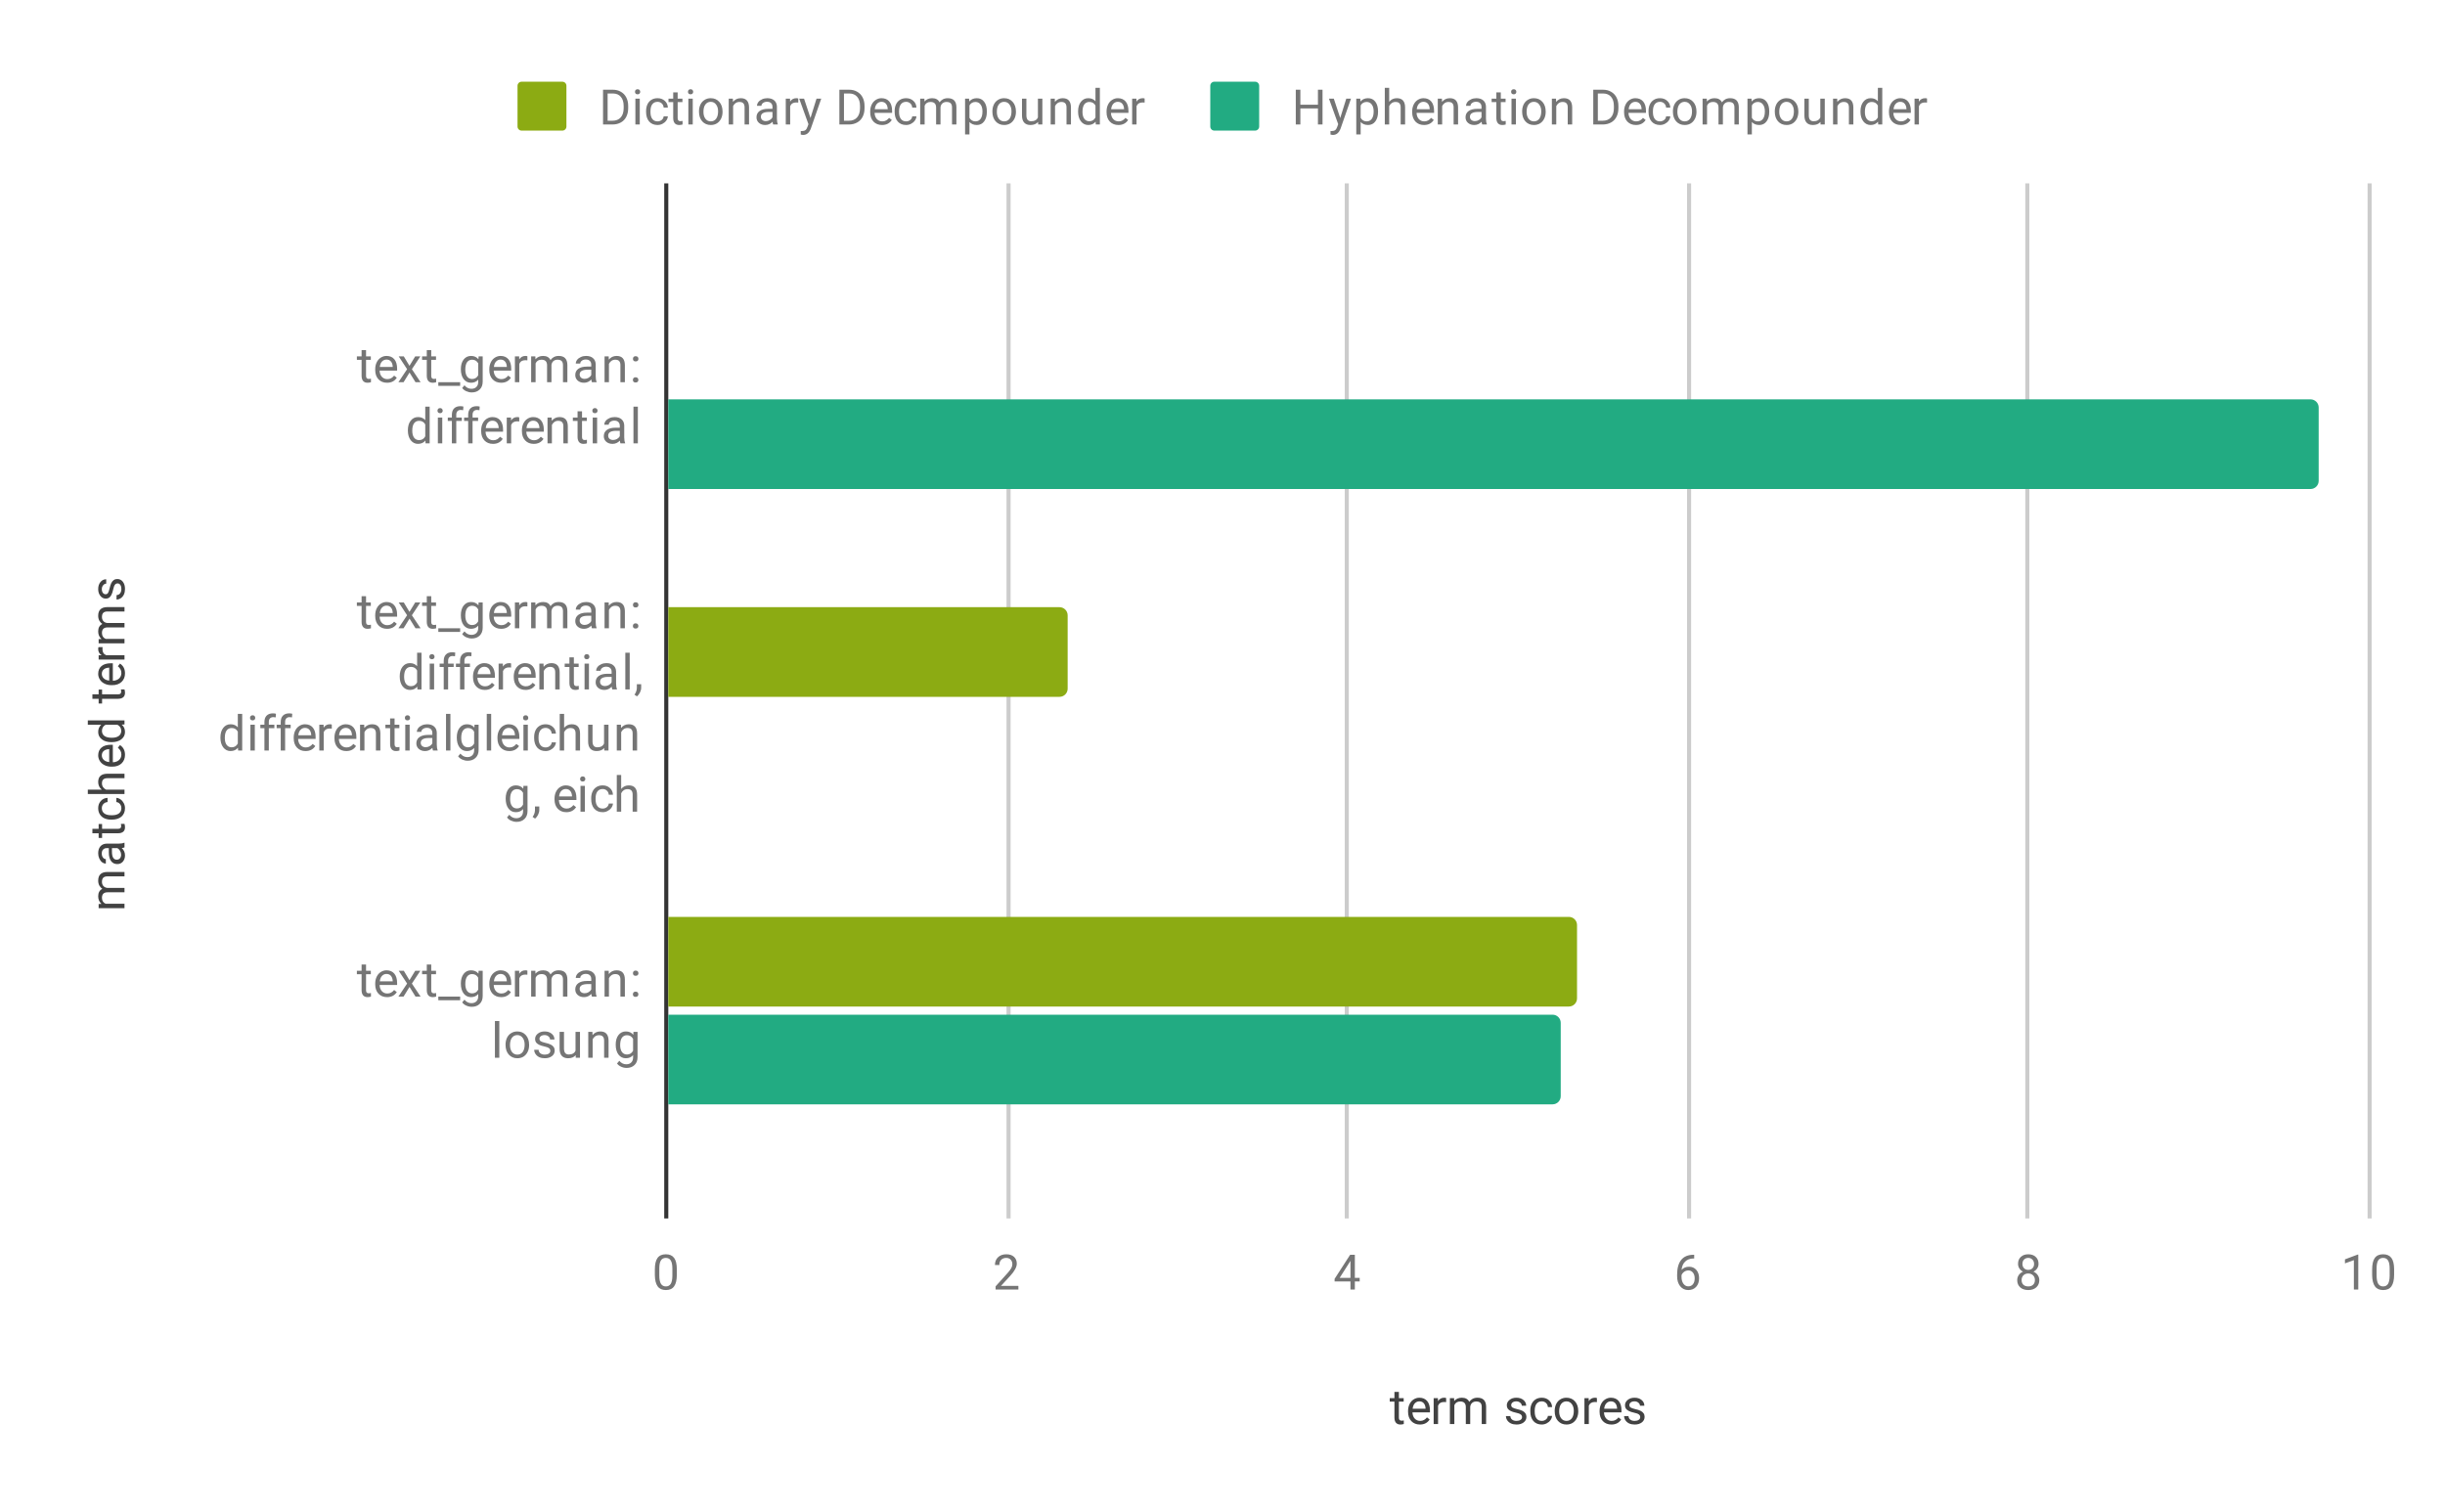 <svg version="1.1" viewBox="0.0 0.0 600.0 371.0" fill="none" stroke="none" stroke-linecap="square" stroke-miterlimit="10" width="600" height="371" xmlns:xlink="http://www.w3.org/1999/xlink" xmlns="http://www.w3.org/2000/svg"><path fill="#ffffff" d="M0 0L600.0 0L600.0 371.0L0 371.0L0 0Z" fill-rule="nonzero"/><path stroke="#333333" stroke-width="1.0" stroke-linecap="butt" d="M163.5 45.5L163.5 298.5" fill-rule="nonzero"/><path stroke="#cccccc" stroke-width="1.0" stroke-linecap="butt" d="M247.5 45.5L247.5 298.5" fill-rule="nonzero"/><path stroke="#cccccc" stroke-width="1.0" stroke-linecap="butt" d="M330.5 45.5L330.5 298.5" fill-rule="nonzero"/><path stroke="#cccccc" stroke-width="1.0" stroke-linecap="butt" d="M414.5 45.5L414.5 298.5" fill-rule="nonzero"/><path stroke="#cccccc" stroke-width="1.0" stroke-linecap="butt" d="M497.5 45.5L497.5 298.5" fill-rule="nonzero"/><path stroke="#cccccc" stroke-width="1.0" stroke-linecap="butt" d="M581.5 45.5L581.5 298.5" fill-rule="nonzero"/><clipPath id="id_0"><path d="M163.53 45.917L581.45 45.917L581.45 298.45L163.53 298.45L163.53 45.917Z" clip-rule="nonzero"/></clipPath><path stroke="#000000" stroke-width="2.0" stroke-linecap="butt" stroke-opacity="0.0" clip-path="url(#id_0)" d="M164.0 96.0L164.0 74.0L164.0 74.0L164.0 96.0Z" fill-rule="nonzero"/><path fill="#8cab13" clip-path="url(#id_0)" d="M164.0 96.0L164.0 74.0L164.0 74.0L164.0 96.0Z" fill-rule="nonzero"/><path stroke="#000000" stroke-width="2.0" stroke-linecap="butt" stroke-opacity="0.0" clip-path="url(#id_0)" d="M164.0 171.0L164.0 149.0L260.0 149.0C261.105 149.0 262.0 149.895 262.0 151.0L262.0 169.0C262.0 170.105 261.105 171.0 260.0 171.0Z" fill-rule="nonzero"/><path fill="#8cab13" clip-path="url(#id_0)" d="M164.0 171.0L164.0 149.0L260.0 149.0C261.105 149.0 262.0 149.895 262.0 151.0L262.0 169.0C262.0 170.105 261.105 171.0 260.0 171.0Z" fill-rule="nonzero"/><path stroke="#000000" stroke-width="2.0" stroke-linecap="butt" stroke-opacity="0.0" clip-path="url(#id_0)" d="M164.0 247.0L164.0 225.0L385.0 225.0C386.105 225.0 387.0 225.895 387.0 227.0L387.0 245.0C387.0 246.105 386.105 247.0 385.0 247.0Z" fill-rule="nonzero"/><path fill="#8cab13" clip-path="url(#id_0)" d="M164.0 247.0L164.0 225.0L385.0 225.0C386.105 225.0 387.0 225.895 387.0 227.0L387.0 245.0C387.0 246.105 386.105 247.0 385.0 247.0Z" fill-rule="nonzero"/><path stroke="#000000" stroke-width="2.0" stroke-linecap="butt" stroke-opacity="0.0" clip-path="url(#id_0)" d="M164.0 120.0L164.0 98.0L567.0 98.0C568.105 98.0 569.0 98.895 569.0 100.0L569.0 118.0C569.0 119.105 568.105 120.0 567.0 120.0Z" fill-rule="nonzero"/><path fill="#22ab82" clip-path="url(#id_0)" d="M164.0 120.0L164.0 98.0L567.0 98.0C568.105 98.0 569.0 98.895 569.0 100.0L569.0 118.0C569.0 119.105 568.105 120.0 567.0 120.0Z" fill-rule="nonzero"/><path stroke="#000000" stroke-width="2.0" stroke-linecap="butt" stroke-opacity="0.0" clip-path="url(#id_0)" d="M164.0 195.0L164.0 173.0L164.0 173.0L164.0 195.0Z" fill-rule="nonzero"/><path fill="#22ab82" clip-path="url(#id_0)" d="M164.0 195.0L164.0 173.0L164.0 173.0L164.0 195.0Z" fill-rule="nonzero"/><path stroke="#000000" stroke-width="2.0" stroke-linecap="butt" stroke-opacity="0.0" clip-path="url(#id_0)" d="M164.0 271.0L164.0 249.0L381.0 249.0C382.105 249.0 383.0 249.895 383.0 251.0L383.0 269.0C383.0 270.105 382.105 271.0 381.0 271.0Z" fill-rule="nonzero"/><path fill="#22ab82" clip-path="url(#id_0)" d="M164.0 271.0L164.0 249.0L381.0 249.0C382.105 249.0 383.0 249.895 383.0 251.0L383.0 269.0C383.0 270.105 382.105 271.0 381.0 271.0Z" fill-rule="nonzero"/><path fill="#424242" d="M343.287 341.575L343.287 343.106L344.459 343.106L344.459 343.95L343.287 343.95L343.287 347.872Q343.287 348.262 343.443 348.45Q343.599 348.637 343.974 348.637Q344.162 348.637 344.49 348.575L344.49 349.45Q344.068 349.575 343.662 349.575Q342.943 349.575 342.568 349.137Q342.193 348.684 342.193 347.872L342.193 343.95L341.037 343.95L341.037 343.106L342.193 343.106L342.193 341.575L343.287 341.575ZM348.443 349.575Q347.146 349.575 346.334 348.731Q345.537 347.872 345.537 346.45L345.537 346.262Q345.537 345.309 345.896 344.575Q346.256 343.825 346.896 343.419Q347.553 342.997 348.303 342.997Q349.537 342.997 350.224 343.809Q350.912 344.622 350.912 346.137L350.912 346.591L346.615 346.591Q346.646 347.528 347.162 348.106Q347.693 348.684 348.506 348.684Q349.068 348.684 349.459 348.45Q349.865 348.216 350.178 347.825L350.834 348.341Q350.037 349.575 348.443 349.575ZM348.303 343.887Q347.646 343.887 347.193 344.372Q346.756 344.841 346.662 345.7L349.834 345.7L349.834 345.622Q349.787 344.794 349.381 344.341Q348.99 343.887 348.303 343.887ZM354.881 344.075Q354.631 344.044 354.349 344.044Q353.271 344.044 352.896 344.95L352.896 349.45L351.818 349.45L351.818 343.106L352.865 343.106L352.881 343.841Q353.412 342.997 354.396 342.997Q354.709 342.997 354.881 343.075L354.881 344.075ZM356.834 343.106L356.865 343.809Q357.553 342.997 358.74 342.997Q360.068 342.997 360.553 344.012Q360.865 343.559 361.365 343.278Q361.881 342.997 362.568 342.997Q364.662 342.997 364.693 345.2L364.693 349.45L363.615 349.45L363.615 345.262Q363.615 344.591 363.303 344.262Q362.99 343.919 362.256 343.919Q361.646 343.919 361.24 344.278Q360.849 344.637 360.787 345.247L360.787 349.45L359.709 349.45L359.709 345.294Q359.709 343.919 358.349 343.919Q357.287 343.919 356.896 344.825L356.896 349.45L355.803 349.45L355.803 343.106L356.834 343.106ZM373.506 347.762Q373.506 347.325 373.162 347.091Q372.834 346.841 372.006 346.669Q371.193 346.497 370.709 346.247Q370.224 345.997 369.99 345.669Q369.771 345.325 369.771 344.856Q369.771 344.075 370.428 343.544Q371.084 342.997 372.115 342.997Q373.193 342.997 373.849 343.559Q374.521 344.106 374.521 344.966L373.443 344.966Q373.443 344.528 373.053 344.216Q372.678 343.887 372.115 343.887Q371.521 343.887 371.178 344.153Q370.849 344.403 370.849 344.809Q370.849 345.2 371.162 345.403Q371.474 345.606 372.287 345.794Q373.099 345.966 373.599 346.216Q374.099 346.466 374.334 346.825Q374.584 347.184 374.584 347.684Q374.584 348.544 373.896 349.059Q373.224 349.575 372.146 349.575Q371.381 349.575 370.787 349.309Q370.209 349.028 369.881 348.544Q369.553 348.059 369.553 347.497L370.631 347.497Q370.662 348.044 371.068 348.372Q371.474 348.684 372.146 348.684Q372.756 348.684 373.131 348.434Q373.506 348.184 373.506 347.762ZM378.349 348.684Q378.928 348.684 379.365 348.341Q379.803 347.981 379.849 347.45L380.881 347.45Q380.849 347.997 380.49 348.497Q380.146 348.981 379.568 349.278Q379.006 349.575 378.349 349.575Q377.053 349.575 376.287 348.716Q375.537 347.841 375.537 346.341L375.537 346.153Q375.537 345.231 375.865 344.512Q376.209 343.794 376.834 343.403Q377.474 342.997 378.349 342.997Q379.412 342.997 380.115 343.637Q380.834 344.262 380.881 345.294L379.849 345.294Q379.803 344.669 379.381 344.278Q378.959 343.887 378.349 343.887Q377.521 343.887 377.068 344.481Q376.615 345.075 376.615 346.2L376.615 346.403Q376.615 347.497 377.068 348.091Q377.521 348.684 378.349 348.684ZM381.521 346.216Q381.521 345.294 381.881 344.544Q382.256 343.794 382.912 343.403Q383.568 342.997 384.396 342.997Q385.693 342.997 386.49 343.887Q387.303 344.778 387.303 346.278L387.303 346.356Q387.303 347.278 386.943 348.012Q386.584 348.747 385.928 349.169Q385.271 349.575 384.412 349.575Q383.131 349.575 382.318 348.684Q381.521 347.778 381.521 346.294L381.521 346.216ZM382.615 346.356Q382.615 347.403 383.099 348.044Q383.599 348.684 384.412 348.684Q385.24 348.684 385.724 348.044Q386.209 347.387 386.209 346.216Q386.209 345.184 385.709 344.544Q385.224 343.887 384.396 343.887Q383.599 343.887 383.099 344.528Q382.615 345.153 382.615 346.356ZM391.881 344.075Q391.631 344.044 391.349 344.044Q390.271 344.044 389.896 344.95L389.896 349.45L388.818 349.45L388.818 343.106L389.865 343.106L389.881 343.841Q390.412 342.997 391.396 342.997Q391.709 342.997 391.881 343.075L391.881 344.075ZM395.443 349.575Q394.146 349.575 393.334 348.731Q392.537 347.872 392.537 346.45L392.537 346.262Q392.537 345.309 392.896 344.575Q393.256 343.825 393.896 343.419Q394.553 342.997 395.303 342.997Q396.537 342.997 397.224 343.809Q397.912 344.622 397.912 346.137L397.912 346.591L393.615 346.591Q393.646 347.528 394.162 348.106Q394.693 348.684 395.506 348.684Q396.068 348.684 396.459 348.45Q396.865 348.216 397.178 347.825L397.834 348.341Q397.037 349.575 395.443 349.575ZM395.303 343.887Q394.646 343.887 394.193 344.372Q393.756 344.841 393.662 345.7L396.834 345.7L396.834 345.622Q396.787 344.794 396.381 344.341Q395.99 343.887 395.303 343.887ZM402.506 347.762Q402.506 347.325 402.162 347.091Q401.834 346.841 401.006 346.669Q400.193 346.497 399.709 346.247Q399.224 345.997 398.99 345.669Q398.771 345.325 398.771 344.856Q398.771 344.075 399.428 343.544Q400.084 342.997 401.115 342.997Q402.193 342.997 402.849 343.559Q403.521 344.106 403.521 344.966L402.443 344.966Q402.443 344.528 402.053 344.216Q401.678 343.887 401.115 343.887Q400.521 343.887 400.178 344.153Q399.849 344.403 399.849 344.809Q399.849 345.2 400.162 345.403Q400.474 345.606 401.287 345.794Q402.099 345.966 402.599 346.216Q403.099 346.466 403.334 346.825Q403.584 347.184 403.584 347.684Q403.584 348.544 402.896 349.059Q402.224 349.575 401.146 349.575Q400.381 349.575 399.787 349.309Q399.209 349.028 398.881 348.544Q398.553 348.059 398.553 347.497L399.631 347.497Q399.662 348.044 400.068 348.372Q400.474 348.684 401.146 348.684Q401.756 348.684 402.131 348.434Q402.506 348.184 402.506 347.762Z" fill-rule="nonzero"/><path fill="#424242" d="M24.206 221.84L24.909 221.808Q24.097 221.121 24.097 219.933Q24.097 218.605 25.113 218.121Q24.659 217.808 24.378 217.308Q24.097 216.793 24.097 216.105Q24.097 214.011 26.3 213.98L30.55 213.98L30.55 215.058L26.363 215.058Q25.691 215.058 25.363 215.371Q25.019 215.683 25.019 216.418Q25.019 217.027 25.378 217.433Q25.738 217.824 26.347 217.886L30.55 217.886L30.55 218.965L26.394 218.965Q25.019 218.965 25.019 220.324Q25.019 221.386 25.925 221.777L30.55 221.777L30.55 222.871L24.206 222.871L24.206 221.84ZM30.55 207.949Q30.363 208.043 29.878 208.105Q30.675 208.855 30.675 209.902Q30.675 210.84 30.144 211.449Q29.613 212.043 28.784 212.043Q27.8 212.043 27.253 211.293Q26.706 210.543 26.706 209.168L26.706 208.121L26.206 208.121Q25.644 208.121 25.316 208.465Q24.972 208.793 24.972 209.465Q24.972 210.043 25.269 210.433Q25.55 210.824 25.972 210.824L25.972 211.918Q25.488 211.918 25.05 211.59Q24.613 211.246 24.363 210.668Q24.097 210.09 24.097 209.402Q24.097 208.293 24.644 207.683Q25.191 207.058 26.144 207.027L29.066 207.027Q29.941 207.027 30.456 206.808L30.55 206.808L30.55 207.949ZM29.722 209.746Q29.722 209.23 29.456 208.777Q29.191 208.324 28.769 208.121L27.472 208.121L27.472 208.965Q27.472 210.965 28.644 210.965Q29.144 210.965 29.441 210.621Q29.722 210.277 29.722 209.746ZM22.675 203.386L24.206 203.386L24.206 202.215L25.05 202.215L25.05 203.386L28.972 203.386Q29.363 203.386 29.55 203.23Q29.738 203.074 29.738 202.699Q29.738 202.511 29.675 202.183L30.55 202.183Q30.675 202.605 30.675 203.011Q30.675 203.73 30.238 204.105Q29.784 204.48 28.972 204.48L25.05 204.48L25.05 205.636L24.206 205.636L24.206 204.48L22.675 204.48L22.675 203.386ZM29.784 198.324Q29.784 197.746 29.441 197.308Q29.081 196.871 28.55 196.824L28.55 195.793Q29.097 195.824 29.597 196.183Q30.081 196.527 30.378 197.105Q30.675 197.668 30.675 198.324Q30.675 199.621 29.816 200.386Q28.941 201.136 27.441 201.136L27.253 201.136Q26.331 201.136 25.613 200.808Q24.894 200.465 24.503 199.84Q24.097 199.199 24.097 198.324Q24.097 197.261 24.738 196.558Q25.363 195.84 26.394 195.793L26.394 196.824Q25.769 196.871 25.378 197.293Q24.988 197.715 24.988 198.324Q24.988 199.152 25.581 199.605Q26.175 200.058 27.3 200.058L27.503 200.058Q28.597 200.058 29.191 199.605Q29.784 199.152 29.784 198.324ZM24.972 193.777Q24.097 193.058 24.097 191.902Q24.097 189.886 26.363 189.871L30.55 189.871L30.55 190.965L26.347 190.965Q25.675 190.965 25.347 191.277Q25.019 191.574 25.019 192.23Q25.019 192.761 25.3 193.168Q25.581 193.558 26.034 193.777L30.55 193.777L30.55 194.855L21.55 194.855L21.55 193.777L24.972 193.777ZM30.675 185.23Q30.675 186.527 29.831 187.34Q28.972 188.136 27.55 188.136L27.363 188.136Q26.409 188.136 25.675 187.777Q24.925 187.418 24.519 186.777Q24.097 186.121 24.097 185.371Q24.097 184.136 24.909 183.449Q25.722 182.761 27.238 182.761L27.691 182.761L27.691 187.058Q28.628 187.027 29.206 186.511Q29.784 185.98 29.784 185.168Q29.784 184.605 29.55 184.215Q29.316 183.808 28.925 183.496L29.441 182.84Q30.675 183.636 30.675 185.23ZM24.988 185.371Q24.988 186.027 25.472 186.48Q25.941 186.918 26.8 187.011L26.8 183.84L26.722 183.84Q25.894 183.886 25.441 184.293Q24.988 184.683 24.988 185.371ZM27.331 182.121Q25.863 182.121 24.988 181.433Q24.097 180.746 24.097 179.621Q24.097 178.511 24.847 177.855L21.55 177.855L21.55 176.777L30.55 176.777L30.55 177.777L29.863 177.824Q30.675 178.48 30.675 179.636Q30.675 180.73 29.769 181.433Q28.863 182.121 27.409 182.121L27.331 182.121ZM27.456 181.043Q28.534 181.043 29.144 180.605Q29.753 180.152 29.753 179.371Q29.753 178.34 28.816 177.855L25.909 177.855Q25.019 178.34 25.019 179.355Q25.019 180.152 25.628 180.605Q26.238 181.043 27.456 181.043ZM22.675 170.386L24.206 170.386L24.206 169.215L25.05 169.215L25.05 170.386L28.972 170.386Q29.363 170.386 29.55 170.23Q29.738 170.074 29.738 169.699Q29.738 169.511 29.675 169.183L30.55 169.183Q30.675 169.605 30.675 170.011Q30.675 170.73 30.238 171.105Q29.784 171.48 28.972 171.48L25.05 171.48L25.05 172.636L24.206 172.636L24.206 171.48L22.675 171.48L22.675 170.386ZM30.675 165.23Q30.675 166.527 29.831 167.34Q28.972 168.136 27.55 168.136L27.363 168.136Q26.409 168.136 25.675 167.777Q24.925 167.418 24.519 166.777Q24.097 166.121 24.097 165.371Q24.097 164.136 24.909 163.449Q25.722 162.761 27.238 162.761L27.691 162.761L27.691 167.058Q28.628 167.027 29.206 166.511Q29.784 165.98 29.784 165.168Q29.784 164.605 29.55 164.215Q29.316 163.808 28.925 163.496L29.441 162.84Q30.675 163.636 30.675 165.23ZM24.988 165.371Q24.988 166.027 25.472 166.48Q25.941 166.918 26.8 167.011L26.8 163.84L26.722 163.84Q25.894 163.886 25.441 164.293Q24.988 164.683 24.988 165.371ZM25.175 158.793Q25.144 159.043 25.144 159.324Q25.144 160.402 26.05 160.777L30.55 160.777L30.55 161.855L24.206 161.855L24.206 160.808L24.941 160.793Q24.097 160.261 24.097 159.277Q24.097 158.965 24.175 158.793L25.175 158.793ZM24.206 156.84L24.909 156.808Q24.097 156.121 24.097 154.933Q24.097 153.605 25.113 153.121Q24.659 152.808 24.378 152.308Q24.097 151.793 24.097 151.105Q24.097 149.011 26.3 148.98L30.55 148.98L30.55 150.058L26.363 150.058Q25.691 150.058 25.363 150.371Q25.019 150.683 25.019 151.418Q25.019 152.027 25.378 152.433Q25.738 152.824 26.347 152.886L30.55 152.886L30.55 153.965L26.394 153.965Q25.019 153.965 25.019 155.324Q25.019 156.386 25.925 156.777L30.55 156.777L30.55 157.871L24.206 157.871L24.206 156.84ZM28.863 143.168Q28.425 143.168 28.191 143.511Q27.941 143.84 27.769 144.668Q27.597 145.48 27.347 145.965Q27.097 146.449 26.769 146.683Q26.425 146.902 25.956 146.902Q25.175 146.902 24.644 146.246Q24.097 145.59 24.097 144.558Q24.097 143.48 24.659 142.824Q25.206 142.152 26.066 142.152L26.066 143.23Q25.628 143.23 25.316 143.621Q24.988 143.996 24.988 144.558Q24.988 145.152 25.253 145.496Q25.503 145.824 25.909 145.824Q26.3 145.824 26.503 145.511Q26.706 145.199 26.894 144.386Q27.066 143.574 27.316 143.074Q27.566 142.574 27.925 142.34Q28.284 142.09 28.784 142.09Q29.644 142.09 30.159 142.777Q30.675 143.449 30.675 144.527Q30.675 145.293 30.409 145.886Q30.128 146.465 29.644 146.793Q29.159 147.121 28.597 147.121L28.597 146.043Q29.144 146.011 29.472 145.605Q29.784 145.199 29.784 144.527Q29.784 143.918 29.534 143.543Q29.284 143.168 28.863 143.168Z" fill-rule="nonzero"/><path fill="#757575" d="M89.827 85.925L89.827 87.457L90.999 87.457L90.999 88.3L89.827 88.3L89.827 92.222Q89.827 92.613 89.983 92.8Q90.139 92.988 90.514 92.988Q90.702 92.988 91.03 92.925L91.03 93.8Q90.608 93.925 90.202 93.925Q89.483 93.925 89.108 93.488Q88.733 93.035 88.733 92.222L88.733 88.3L87.577 88.3L87.577 87.457L88.733 87.457L88.733 85.925L89.827 85.925ZM94.983 93.925Q93.686 93.925 92.874 93.082Q92.077 92.222 92.077 90.8L92.077 90.613Q92.077 89.66 92.436 88.925Q92.796 88.175 93.436 87.769Q94.093 87.347 94.843 87.347Q96.077 87.347 96.764 88.16Q97.452 88.972 97.452 90.488L97.452 90.941L93.155 90.941Q93.186 91.878 93.702 92.457Q94.233 93.035 95.046 93.035Q95.608 93.035 95.999 92.8Q96.405 92.566 96.718 92.175L97.374 92.691Q96.577 93.925 94.983 93.925ZM94.843 88.238Q94.186 88.238 93.733 88.722Q93.296 89.191 93.202 90.05L96.374 90.05L96.374 89.972Q96.327 89.144 95.921 88.691Q95.53 88.238 94.843 88.238ZM100.483 89.769L101.889 87.457L103.155 87.457L101.077 90.597L103.218 93.8L101.968 93.8L100.499 91.425L99.03 93.8L97.764 93.8L99.905 90.597L97.843 87.457L99.093 87.457L100.483 89.769ZM105.827 85.925L105.827 87.457L106.999 87.457L106.999 88.3L105.827 88.3L105.827 92.222Q105.827 92.613 105.983 92.8Q106.139 92.988 106.514 92.988Q106.702 92.988 107.03 92.925L107.03 93.8Q106.608 93.925 106.202 93.925Q105.483 93.925 105.108 93.488Q104.733 93.035 104.733 92.222L104.733 88.3L103.577 88.3L103.577 87.457L104.733 87.457L104.733 85.925L105.827 85.925ZM112.921 94.691L107.561 94.691L107.561 93.8L112.921 93.8L112.921 94.691ZM113.093 90.582Q113.093 89.097 113.78 88.222Q114.468 87.347 115.593 87.347Q116.749 87.347 117.405 88.16L117.452 87.457L118.452 87.457L118.452 93.644Q118.452 94.878 117.718 95.582Q116.983 96.3 115.764 96.3Q115.077 96.3 114.421 96.003Q113.764 95.707 113.421 95.207L113.983 94.55Q114.671 95.41 115.686 95.41Q116.468 95.41 116.905 94.957Q117.358 94.519 117.358 93.707L117.358 93.16Q116.702 93.925 115.577 93.925Q114.468 93.925 113.78 93.035Q113.093 92.128 113.093 90.582ZM114.186 90.707Q114.186 91.769 114.624 92.394Q115.061 93.003 115.858 93.003Q116.874 93.003 117.358 92.066L117.358 89.175Q116.858 88.269 115.858 88.269Q115.077 88.269 114.624 88.878Q114.186 89.488 114.186 90.707ZM122.983 93.925Q121.686 93.925 120.874 93.082Q120.077 92.222 120.077 90.8L120.077 90.613Q120.077 89.66 120.436 88.925Q120.796 88.175 121.436 87.769Q122.093 87.347 122.843 87.347Q124.077 87.347 124.764 88.16Q125.452 88.972 125.452 90.488L125.452 90.941L121.155 90.941Q121.186 91.878 121.702 92.457Q122.233 93.035 123.046 93.035Q123.608 93.035 123.999 92.8Q124.405 92.566 124.718 92.175L125.374 92.691Q124.577 93.925 122.983 93.925ZM122.843 88.238Q122.186 88.238 121.733 88.722Q121.296 89.191 121.202 90.05L124.374 90.05L124.374 89.972Q124.327 89.144 123.921 88.691Q123.53 88.238 122.843 88.238ZM129.421 88.425Q129.171 88.394 128.889 88.394Q127.811 88.394 127.436 89.3L127.436 93.8L126.358 93.8L126.358 87.457L127.405 87.457L127.421 88.191Q127.952 87.347 128.936 87.347Q129.249 87.347 129.421 87.425L129.421 88.425ZM131.374 87.457L131.405 88.16Q132.093 87.347 133.28 87.347Q134.608 87.347 135.093 88.363Q135.405 87.91 135.905 87.628Q136.421 87.347 137.108 87.347Q139.202 87.347 139.233 89.55L139.233 93.8L138.155 93.8L138.155 89.613Q138.155 88.941 137.843 88.613Q137.53 88.269 136.796 88.269Q136.186 88.269 135.78 88.628Q135.389 88.988 135.327 89.597L135.327 93.8L134.249 93.8L134.249 89.644Q134.249 88.269 132.889 88.269Q131.827 88.269 131.436 89.175L131.436 93.8L130.343 93.8L130.343 87.457L131.374 87.457ZM145.264 93.8Q145.171 93.613 145.108 93.128Q144.358 93.925 143.311 93.925Q142.374 93.925 141.764 93.394Q141.171 92.863 141.171 92.035Q141.171 91.05 141.921 90.503Q142.671 89.957 144.046 89.957L145.093 89.957L145.093 89.457Q145.093 88.894 144.749 88.566Q144.421 88.222 143.749 88.222Q143.171 88.222 142.78 88.519Q142.389 88.8 142.389 89.222L141.296 89.222Q141.296 88.738 141.624 88.3Q141.968 87.863 142.546 87.613Q143.124 87.347 143.811 87.347Q144.921 87.347 145.53 87.894Q146.155 88.441 146.186 89.394L146.186 92.316Q146.186 93.191 146.405 93.707L146.405 93.8L145.264 93.8ZM143.468 92.972Q143.983 92.972 144.436 92.707Q144.889 92.441 145.093 92.019L145.093 90.722L144.249 90.722Q142.249 90.722 142.249 91.894Q142.249 92.394 142.593 92.691Q142.936 92.972 143.468 92.972ZM149.374 87.457L149.405 88.253Q150.139 87.347 151.311 87.347Q153.327 87.347 153.343 89.613L153.343 93.8L152.249 93.8L152.249 89.597Q152.249 88.925 151.936 88.597Q151.639 88.269 150.983 88.269Q150.452 88.269 150.046 88.55Q149.655 88.832 149.436 89.285L149.436 93.8L148.358 93.8L148.358 87.457L149.374 87.457ZM155.311 93.238Q155.311 92.957 155.468 92.769Q155.639 92.582 155.968 92.582Q156.311 92.582 156.483 92.769Q156.655 92.957 156.655 93.238Q156.655 93.503 156.483 93.691Q156.311 93.863 155.968 93.863Q155.639 93.863 155.468 93.691Q155.311 93.503 155.311 93.238ZM155.327 88.066Q155.327 87.785 155.483 87.597Q155.655 87.41 155.983 87.41Q156.327 87.41 156.499 87.597Q156.671 87.785 156.671 88.066Q156.671 88.332 156.499 88.519Q156.327 88.691 155.983 88.691Q155.655 88.691 155.483 88.519Q155.327 88.332 155.327 88.066Z" fill-rule="nonzero"/><path fill="#757575" d="M100.093 105.582Q100.093 104.113 100.78 103.238Q101.468 102.347 102.593 102.347Q103.702 102.347 104.358 103.097L104.358 99.8L105.436 99.8L105.436 108.8L104.436 108.8L104.389 108.113Q103.733 108.925 102.577 108.925Q101.483 108.925 100.78 108.019Q100.093 107.113 100.093 105.66L100.093 105.582ZM101.171 105.707Q101.171 106.785 101.608 107.394Q102.061 108.003 102.843 108.003Q103.874 108.003 104.358 107.066L104.358 104.16Q103.874 103.269 102.858 103.269Q102.061 103.269 101.608 103.878Q101.171 104.488 101.171 105.707ZM108.53 108.8L107.452 108.8L107.452 102.457L108.53 102.457L108.53 108.8ZM107.358 100.785Q107.358 100.519 107.514 100.332Q107.686 100.144 107.999 100.144Q108.311 100.144 108.468 100.332Q108.639 100.519 108.639 100.785Q108.639 101.035 108.468 101.222Q108.311 101.394 107.999 101.394Q107.686 101.394 107.514 101.222Q107.358 101.035 107.358 100.785ZM110.889 108.8L110.889 103.3L109.889 103.3L109.889 102.457L110.889 102.457L110.889 101.816Q110.889 100.785 111.421 100.238Q111.968 99.675 112.968 99.675Q113.343 99.675 113.718 99.769L113.655 100.66Q113.374 100.597 113.077 100.597Q112.546 100.597 112.249 100.91Q111.968 101.222 111.968 101.785L111.968 102.457L113.327 102.457L113.327 103.3L111.968 103.3L111.968 108.8L110.889 108.8ZM114.889 108.8L114.889 103.3L113.889 103.3L113.889 102.457L114.889 102.457L114.889 101.816Q114.889 100.785 115.421 100.238Q115.968 99.675 116.968 99.675Q117.343 99.675 117.718 99.769L117.655 100.66Q117.374 100.597 117.077 100.597Q116.546 100.597 116.249 100.91Q115.968 101.222 115.968 101.785L115.968 102.457L117.327 102.457L117.327 103.3L115.968 103.3L115.968 108.8L114.889 108.8ZM120.983 108.925Q119.686 108.925 118.874 108.082Q118.077 107.222 118.077 105.8L118.077 105.613Q118.077 104.66 118.436 103.925Q118.796 103.175 119.436 102.769Q120.093 102.347 120.843 102.347Q122.077 102.347 122.764 103.16Q123.452 103.972 123.452 105.488L123.452 105.941L119.155 105.941Q119.186 106.878 119.702 107.457Q120.233 108.035 121.046 108.035Q121.608 108.035 121.999 107.8Q122.405 107.566 122.718 107.175L123.374 107.691Q122.577 108.925 120.983 108.925ZM120.843 103.238Q120.186 103.238 119.733 103.722Q119.296 104.191 119.202 105.05L122.374 105.05L122.374 104.972Q122.327 104.144 121.921 103.691Q121.53 103.238 120.843 103.238ZM127.421 103.425Q127.171 103.394 126.889 103.394Q125.811 103.394 125.436 104.3L125.436 108.8L124.358 108.8L124.358 102.457L125.405 102.457L125.421 103.191Q125.952 102.347 126.936 102.347Q127.249 102.347 127.421 102.425L127.421 103.425ZM130.983 108.925Q129.686 108.925 128.874 108.082Q128.077 107.222 128.077 105.8L128.077 105.613Q128.077 104.66 128.436 103.925Q128.796 103.175 129.436 102.769Q130.093 102.347 130.843 102.347Q132.077 102.347 132.764 103.16Q133.452 103.972 133.452 105.488L133.452 105.941L129.155 105.941Q129.186 106.878 129.702 107.457Q130.233 108.035 131.046 108.035Q131.608 108.035 131.999 107.8Q132.405 107.566 132.718 107.175L133.374 107.691Q132.577 108.925 130.983 108.925ZM130.843 103.238Q130.186 103.238 129.733 103.722Q129.296 104.191 129.202 105.05L132.374 105.05L132.374 104.972Q132.327 104.144 131.921 103.691Q131.53 103.238 130.843 103.238ZM135.374 102.457L135.405 103.253Q136.139 102.347 137.311 102.347Q139.327 102.347 139.343 104.613L139.343 108.8L138.249 108.8L138.249 104.597Q138.249 103.925 137.936 103.597Q137.639 103.269 136.983 103.269Q136.452 103.269 136.046 103.55Q135.655 103.832 135.436 104.285L135.436 108.8L134.358 108.8L134.358 102.457L135.374 102.457ZM142.827 100.925L142.827 102.457L143.999 102.457L143.999 103.3L142.827 103.3L142.827 107.222Q142.827 107.613 142.983 107.8Q143.139 107.988 143.514 107.988Q143.702 107.988 144.03 107.925L144.03 108.8Q143.608 108.925 143.202 108.925Q142.483 108.925 142.108 108.488Q141.733 108.035 141.733 107.222L141.733 103.3L140.577 103.3L140.577 102.457L141.733 102.457L141.733 100.925L142.827 100.925ZM146.53 108.8L145.452 108.8L145.452 102.457L146.53 102.457L146.53 108.8ZM145.358 100.785Q145.358 100.519 145.514 100.332Q145.686 100.144 145.999 100.144Q146.311 100.144 146.468 100.332Q146.639 100.519 146.639 100.785Q146.639 101.035 146.468 101.222Q146.311 101.394 145.999 101.394Q145.686 101.394 145.514 101.222Q145.358 101.035 145.358 100.785ZM152.264 108.8Q152.171 108.613 152.108 108.128Q151.358 108.925 150.311 108.925Q149.374 108.925 148.764 108.394Q148.171 107.863 148.171 107.035Q148.171 106.05 148.921 105.503Q149.671 104.957 151.046 104.957L152.093 104.957L152.093 104.457Q152.093 103.894 151.749 103.566Q151.421 103.222 150.749 103.222Q150.171 103.222 149.78 103.519Q149.389 103.8 149.389 104.222L148.296 104.222Q148.296 103.738 148.624 103.3Q148.968 102.863 149.546 102.613Q150.124 102.347 150.811 102.347Q151.921 102.347 152.53 102.894Q153.155 103.441 153.186 104.394L153.186 107.316Q153.186 108.191 153.405 108.707L153.405 108.8L152.264 108.8ZM150.468 107.972Q150.983 107.972 151.436 107.707Q151.889 107.441 152.093 107.019L152.093 105.722L151.249 105.722Q149.249 105.722 149.249 106.894Q149.249 107.394 149.593 107.691Q149.936 107.972 150.468 107.972ZM156.53 108.8L155.452 108.8L155.452 99.8L156.53 99.8L156.53 108.8Z" fill-rule="nonzero"/><path fill="#757575" d="M89.827 146.308L89.827 147.84L90.999 147.84L90.999 148.683L89.827 148.683L89.827 152.605Q89.827 152.996 89.983 153.183Q90.139 153.371 90.514 153.371Q90.702 153.371 91.03 153.308L91.03 154.183Q90.608 154.308 90.202 154.308Q89.483 154.308 89.108 153.871Q88.733 153.418 88.733 152.605L88.733 148.683L87.577 148.683L87.577 147.84L88.733 147.84L88.733 146.308L89.827 146.308ZM94.983 154.308Q93.686 154.308 92.874 153.465Q92.077 152.605 92.077 151.183L92.077 150.996Q92.077 150.043 92.436 149.308Q92.796 148.558 93.436 148.152Q94.093 147.73 94.843 147.73Q96.077 147.73 96.764 148.543Q97.452 149.355 97.452 150.871L97.452 151.324L93.155 151.324Q93.186 152.261 93.702 152.84Q94.233 153.418 95.046 153.418Q95.608 153.418 95.999 153.183Q96.405 152.949 96.718 152.558L97.374 153.074Q96.577 154.308 94.983 154.308ZM94.843 148.621Q94.186 148.621 93.733 149.105Q93.296 149.574 93.202 150.433L96.374 150.433L96.374 150.355Q96.327 149.527 95.921 149.074Q95.53 148.621 94.843 148.621ZM100.483 150.152L101.889 147.84L103.155 147.84L101.077 150.98L103.218 154.183L101.968 154.183L100.499 151.808L99.03 154.183L97.764 154.183L99.905 150.98L97.843 147.84L99.093 147.84L100.483 150.152ZM105.827 146.308L105.827 147.84L106.999 147.84L106.999 148.683L105.827 148.683L105.827 152.605Q105.827 152.996 105.983 153.183Q106.139 153.371 106.514 153.371Q106.702 153.371 107.03 153.308L107.03 154.183Q106.608 154.308 106.202 154.308Q105.483 154.308 105.108 153.871Q104.733 153.418 104.733 152.605L104.733 148.683L103.577 148.683L103.577 147.84L104.733 147.84L104.733 146.308L105.827 146.308ZM112.921 155.074L107.561 155.074L107.561 154.183L112.921 154.183L112.921 155.074ZM113.093 150.965Q113.093 149.48 113.78 148.605Q114.468 147.73 115.593 147.73Q116.749 147.73 117.405 148.543L117.452 147.84L118.452 147.84L118.452 154.027Q118.452 155.261 117.718 155.965Q116.983 156.683 115.764 156.683Q115.077 156.683 114.421 156.386Q113.764 156.09 113.421 155.59L113.983 154.933Q114.671 155.793 115.686 155.793Q116.468 155.793 116.905 155.34Q117.358 154.902 117.358 154.09L117.358 153.543Q116.702 154.308 115.577 154.308Q114.468 154.308 113.78 153.418Q113.093 152.511 113.093 150.965ZM114.186 151.09Q114.186 152.152 114.624 152.777Q115.061 153.386 115.858 153.386Q116.874 153.386 117.358 152.449L117.358 149.558Q116.858 148.652 115.858 148.652Q115.077 148.652 114.624 149.261Q114.186 149.871 114.186 151.09ZM122.983 154.308Q121.686 154.308 120.874 153.465Q120.077 152.605 120.077 151.183L120.077 150.996Q120.077 150.043 120.436 149.308Q120.796 148.558 121.436 148.152Q122.093 147.73 122.843 147.73Q124.077 147.73 124.764 148.543Q125.452 149.355 125.452 150.871L125.452 151.324L121.155 151.324Q121.186 152.261 121.702 152.84Q122.233 153.418 123.046 153.418Q123.608 153.418 123.999 153.183Q124.405 152.949 124.718 152.558L125.374 153.074Q124.577 154.308 122.983 154.308ZM122.843 148.621Q122.186 148.621 121.733 149.105Q121.296 149.574 121.202 150.433L124.374 150.433L124.374 150.355Q124.327 149.527 123.921 149.074Q123.53 148.621 122.843 148.621ZM129.421 148.808Q129.171 148.777 128.889 148.777Q127.811 148.777 127.436 149.683L127.436 154.183L126.358 154.183L126.358 147.84L127.405 147.84L127.421 148.574Q127.952 147.73 128.936 147.73Q129.249 147.73 129.421 147.808L129.421 148.808ZM131.374 147.84L131.405 148.543Q132.093 147.73 133.28 147.73Q134.608 147.73 135.093 148.746Q135.405 148.293 135.905 148.011Q136.421 147.73 137.108 147.73Q139.202 147.73 139.233 149.933L139.233 154.183L138.155 154.183L138.155 149.996Q138.155 149.324 137.843 148.996Q137.53 148.652 136.796 148.652Q136.186 148.652 135.78 149.011Q135.389 149.371 135.327 149.98L135.327 154.183L134.249 154.183L134.249 150.027Q134.249 148.652 132.889 148.652Q131.827 148.652 131.436 149.558L131.436 154.183L130.343 154.183L130.343 147.84L131.374 147.84ZM145.264 154.183Q145.171 153.996 145.108 153.511Q144.358 154.308 143.311 154.308Q142.374 154.308 141.764 153.777Q141.171 153.246 141.171 152.418Q141.171 151.433 141.921 150.886Q142.671 150.34 144.046 150.34L145.093 150.34L145.093 149.84Q145.093 149.277 144.749 148.949Q144.421 148.605 143.749 148.605Q143.171 148.605 142.78 148.902Q142.389 149.183 142.389 149.605L141.296 149.605Q141.296 149.121 141.624 148.683Q141.968 148.246 142.546 147.996Q143.124 147.73 143.811 147.73Q144.921 147.73 145.53 148.277Q146.155 148.824 146.186 149.777L146.186 152.699Q146.186 153.574 146.405 154.09L146.405 154.183L145.264 154.183ZM143.468 153.355Q143.983 153.355 144.436 153.09Q144.889 152.824 145.093 152.402L145.093 151.105L144.249 151.105Q142.249 151.105 142.249 152.277Q142.249 152.777 142.593 153.074Q142.936 153.355 143.468 153.355ZM149.374 147.84L149.405 148.636Q150.139 147.73 151.311 147.73Q153.327 147.73 153.343 149.996L153.343 154.183L152.249 154.183L152.249 149.98Q152.249 149.308 151.936 148.98Q151.639 148.652 150.983 148.652Q150.452 148.652 150.046 148.933Q149.655 149.215 149.436 149.668L149.436 154.183L148.358 154.183L148.358 147.84L149.374 147.84ZM155.311 153.621Q155.311 153.34 155.468 153.152Q155.639 152.965 155.968 152.965Q156.311 152.965 156.483 153.152Q156.655 153.34 156.655 153.621Q156.655 153.886 156.483 154.074Q156.311 154.246 155.968 154.246Q155.639 154.246 155.468 154.074Q155.311 153.886 155.311 153.621ZM155.327 148.449Q155.327 148.168 155.483 147.98Q155.655 147.793 155.983 147.793Q156.327 147.793 156.499 147.98Q156.671 148.168 156.671 148.449Q156.671 148.715 156.499 148.902Q156.327 149.074 155.983 149.074Q155.655 149.074 155.483 148.902Q155.327 148.715 155.327 148.449Z" fill-rule="nonzero"/><path fill="#757575" d="M98.093 165.965Q98.093 164.496 98.78 163.621Q99.468 162.73 100.593 162.73Q101.702 162.73 102.358 163.48L102.358 160.183L103.436 160.183L103.436 169.183L102.436 169.183L102.389 168.496Q101.733 169.308 100.577 169.308Q99.483 169.308 98.78 168.402Q98.093 167.496 98.093 166.043L98.093 165.965ZM99.171 166.09Q99.171 167.168 99.608 167.777Q100.061 168.386 100.843 168.386Q101.874 168.386 102.358 167.449L102.358 164.543Q101.874 163.652 100.858 163.652Q100.061 163.652 99.608 164.261Q99.171 164.871 99.171 166.09ZM106.53 169.183L105.452 169.183L105.452 162.84L106.53 162.84L106.53 169.183ZM105.358 161.168Q105.358 160.902 105.514 160.715Q105.686 160.527 105.999 160.527Q106.311 160.527 106.468 160.715Q106.639 160.902 106.639 161.168Q106.639 161.418 106.468 161.605Q106.311 161.777 105.999 161.777Q105.686 161.777 105.514 161.605Q105.358 161.418 105.358 161.168ZM108.889 169.183L108.889 163.683L107.889 163.683L107.889 162.84L108.889 162.84L108.889 162.199Q108.889 161.168 109.421 160.621Q109.968 160.058 110.968 160.058Q111.343 160.058 111.718 160.152L111.655 161.043Q111.374 160.98 111.077 160.98Q110.546 160.98 110.249 161.293Q109.968 161.605 109.968 162.168L109.968 162.84L111.327 162.84L111.327 163.683L109.968 163.683L109.968 169.183L108.889 169.183ZM112.889 169.183L112.889 163.683L111.889 163.683L111.889 162.84L112.889 162.84L112.889 162.199Q112.889 161.168 113.421 160.621Q113.968 160.058 114.968 160.058Q115.343 160.058 115.718 160.152L115.655 161.043Q115.374 160.98 115.077 160.98Q114.546 160.98 114.249 161.293Q113.968 161.605 113.968 162.168L113.968 162.84L115.327 162.84L115.327 163.683L113.968 163.683L113.968 169.183L112.889 169.183ZM118.983 169.308Q117.686 169.308 116.874 168.465Q116.077 167.605 116.077 166.183L116.077 165.996Q116.077 165.043 116.436 164.308Q116.796 163.558 117.436 163.152Q118.093 162.73 118.843 162.73Q120.077 162.73 120.764 163.543Q121.452 164.355 121.452 165.871L121.452 166.324L117.155 166.324Q117.186 167.261 117.702 167.84Q118.233 168.418 119.046 168.418Q119.608 168.418 119.999 168.183Q120.405 167.949 120.718 167.558L121.374 168.074Q120.577 169.308 118.983 169.308ZM118.843 163.621Q118.186 163.621 117.733 164.105Q117.296 164.574 117.202 165.433L120.374 165.433L120.374 165.355Q120.327 164.527 119.921 164.074Q119.53 163.621 118.843 163.621ZM125.421 163.808Q125.171 163.777 124.889 163.777Q123.811 163.777 123.436 164.683L123.436 169.183L122.358 169.183L122.358 162.84L123.405 162.84L123.421 163.574Q123.952 162.73 124.936 162.73Q125.249 162.73 125.421 162.808L125.421 163.808ZM128.983 169.308Q127.686 169.308 126.874 168.465Q126.077 167.605 126.077 166.183L126.077 165.996Q126.077 165.043 126.436 164.308Q126.796 163.558 127.436 163.152Q128.093 162.73 128.843 162.73Q130.077 162.73 130.764 163.543Q131.452 164.355 131.452 165.871L131.452 166.324L127.155 166.324Q127.186 167.261 127.702 167.84Q128.233 168.418 129.046 168.418Q129.608 168.418 129.999 168.183Q130.405 167.949 130.718 167.558L131.374 168.074Q130.577 169.308 128.983 169.308ZM128.843 163.621Q128.186 163.621 127.733 164.105Q127.296 164.574 127.202 165.433L130.374 165.433L130.374 165.355Q130.327 164.527 129.921 164.074Q129.53 163.621 128.843 163.621ZM133.374 162.84L133.405 163.636Q134.139 162.73 135.311 162.73Q137.327 162.73 137.343 164.996L137.343 169.183L136.249 169.183L136.249 164.98Q136.249 164.308 135.936 163.98Q135.639 163.652 134.983 163.652Q134.452 163.652 134.046 163.933Q133.655 164.215 133.436 164.668L133.436 169.183L132.358 169.183L132.358 162.84L133.374 162.84ZM140.827 161.308L140.827 162.84L141.999 162.84L141.999 163.683L140.827 163.683L140.827 167.605Q140.827 167.996 140.983 168.183Q141.139 168.371 141.514 168.371Q141.702 168.371 142.03 168.308L142.03 169.183Q141.608 169.308 141.202 169.308Q140.483 169.308 140.108 168.871Q139.733 168.418 139.733 167.605L139.733 163.683L138.577 163.683L138.577 162.84L139.733 162.84L139.733 161.308L140.827 161.308ZM144.53 169.183L143.452 169.183L143.452 162.84L144.53 162.84L144.53 169.183ZM143.358 161.168Q143.358 160.902 143.514 160.715Q143.686 160.527 143.999 160.527Q144.311 160.527 144.468 160.715Q144.639 160.902 144.639 161.168Q144.639 161.418 144.468 161.605Q144.311 161.777 143.999 161.777Q143.686 161.777 143.514 161.605Q143.358 161.418 143.358 161.168ZM150.264 169.183Q150.171 168.996 150.108 168.511Q149.358 169.308 148.311 169.308Q147.374 169.308 146.764 168.777Q146.171 168.246 146.171 167.418Q146.171 166.433 146.921 165.886Q147.671 165.34 149.046 165.34L150.093 165.34L150.093 164.84Q150.093 164.277 149.749 163.949Q149.421 163.605 148.749 163.605Q148.171 163.605 147.78 163.902Q147.389 164.183 147.389 164.605L146.296 164.605Q146.296 164.121 146.624 163.683Q146.968 163.246 147.546 162.996Q148.124 162.73 148.811 162.73Q149.921 162.73 150.53 163.277Q151.155 163.824 151.186 164.777L151.186 167.699Q151.186 168.574 151.405 169.09L151.405 169.183L150.264 169.183ZM148.468 168.355Q148.983 168.355 149.436 168.09Q149.889 167.824 150.093 167.402L150.093 166.105L149.249 166.105Q147.249 166.105 147.249 167.277Q147.249 167.777 147.593 168.074Q147.936 168.355 148.468 168.355ZM154.53 169.183L153.452 169.183L153.452 160.183L154.53 160.183L154.53 169.183ZM156.311 170.886L155.702 170.465Q156.249 169.699 156.28 168.871L156.28 167.902L157.343 167.902L157.343 168.746Q157.343 169.34 157.046 169.933Q156.749 170.527 156.311 170.886Z" fill-rule="nonzero"/><path fill="#757575" d="M54.093 180.965Q54.093 179.496 54.78 178.621Q55.468 177.73 56.593 177.73Q57.702 177.73 58.358 178.48L58.358 175.183L59.436 175.183L59.436 184.183L58.436 184.183L58.389 183.496Q57.733 184.308 56.577 184.308Q55.483 184.308 54.78 183.402Q54.093 182.496 54.093 181.043L54.093 180.965ZM55.171 181.09Q55.171 182.168 55.608 182.777Q56.061 183.386 56.843 183.386Q57.874 183.386 58.358 182.449L58.358 179.543Q57.874 178.652 56.858 178.652Q56.061 178.652 55.608 179.261Q55.171 179.871 55.171 181.09ZM62.53 184.183L61.452 184.183L61.452 177.84L62.53 177.84L62.53 184.183ZM61.358 176.168Q61.358 175.902 61.514 175.715Q61.686 175.527 61.999 175.527Q62.311 175.527 62.468 175.715Q62.639 175.902 62.639 176.168Q62.639 176.418 62.468 176.605Q62.311 176.777 61.999 176.777Q61.686 176.777 61.514 176.605Q61.358 176.418 61.358 176.168ZM64.889 184.183L64.889 178.683L63.889 178.683L63.889 177.84L64.889 177.84L64.889 177.199Q64.889 176.168 65.421 175.621Q65.968 175.058 66.968 175.058Q67.343 175.058 67.718 175.152L67.655 176.043Q67.374 175.98 67.077 175.98Q66.546 175.98 66.249 176.293Q65.968 176.605 65.968 177.168L65.968 177.84L67.327 177.84L67.327 178.683L65.968 178.683L65.968 184.183L64.889 184.183ZM68.889 184.183L68.889 178.683L67.889 178.683L67.889 177.84L68.889 177.84L68.889 177.199Q68.889 176.168 69.421 175.621Q69.968 175.058 70.968 175.058Q71.343 175.058 71.718 175.152L71.655 176.043Q71.374 175.98 71.077 175.98Q70.546 175.98 70.249 176.293Q69.968 176.605 69.968 177.168L69.968 177.84L71.327 177.84L71.327 178.683L69.968 178.683L69.968 184.183L68.889 184.183ZM74.983 184.308Q73.686 184.308 72.874 183.465Q72.077 182.605 72.077 181.183L72.077 180.996Q72.077 180.043 72.436 179.308Q72.796 178.558 73.436 178.152Q74.093 177.73 74.843 177.73Q76.077 177.73 76.764 178.543Q77.452 179.355 77.452 180.871L77.452 181.324L73.155 181.324Q73.186 182.261 73.702 182.84Q74.233 183.418 75.046 183.418Q75.608 183.418 75.999 183.183Q76.405 182.949 76.718 182.558L77.374 183.074Q76.577 184.308 74.983 184.308ZM74.843 178.621Q74.186 178.621 73.733 179.105Q73.296 179.574 73.202 180.433L76.374 180.433L76.374 180.355Q76.327 179.527 75.921 179.074Q75.53 178.621 74.843 178.621ZM81.421 178.808Q81.171 178.777 80.889 178.777Q79.811 178.777 79.436 179.683L79.436 184.183L78.358 184.183L78.358 177.84L79.405 177.84L79.421 178.574Q79.952 177.73 80.936 177.73Q81.249 177.73 81.421 177.808L81.421 178.808ZM84.983 184.308Q83.686 184.308 82.874 183.465Q82.077 182.605 82.077 181.183L82.077 180.996Q82.077 180.043 82.436 179.308Q82.796 178.558 83.436 178.152Q84.093 177.73 84.843 177.73Q86.077 177.73 86.764 178.543Q87.452 179.355 87.452 180.871L87.452 181.324L83.155 181.324Q83.186 182.261 83.702 182.84Q84.233 183.418 85.046 183.418Q85.608 183.418 85.999 183.183Q86.405 182.949 86.718 182.558L87.374 183.074Q86.577 184.308 84.983 184.308ZM84.843 178.621Q84.186 178.621 83.733 179.105Q83.296 179.574 83.202 180.433L86.374 180.433L86.374 180.355Q86.327 179.527 85.921 179.074Q85.53 178.621 84.843 178.621ZM89.374 177.84L89.405 178.636Q90.139 177.73 91.311 177.73Q93.327 177.73 93.343 179.996L93.343 184.183L92.249 184.183L92.249 179.98Q92.249 179.308 91.936 178.98Q91.639 178.652 90.983 178.652Q90.452 178.652 90.046 178.933Q89.655 179.215 89.436 179.668L89.436 184.183L88.358 184.183L88.358 177.84L89.374 177.84ZM96.827 176.308L96.827 177.84L97.999 177.84L97.999 178.683L96.827 178.683L96.827 182.605Q96.827 182.996 96.983 183.183Q97.139 183.371 97.514 183.371Q97.702 183.371 98.03 183.308L98.03 184.183Q97.608 184.308 97.202 184.308Q96.483 184.308 96.108 183.871Q95.733 183.418 95.733 182.605L95.733 178.683L94.577 178.683L94.577 177.84L95.733 177.84L95.733 176.308L96.827 176.308ZM100.53 184.183L99.452 184.183L99.452 177.84L100.53 177.84L100.53 184.183ZM99.358 176.168Q99.358 175.902 99.514 175.715Q99.686 175.527 99.999 175.527Q100.311 175.527 100.468 175.715Q100.639 175.902 100.639 176.168Q100.639 176.418 100.468 176.605Q100.311 176.777 99.999 176.777Q99.686 176.777 99.514 176.605Q99.358 176.418 99.358 176.168ZM106.264 184.183Q106.171 183.996 106.108 183.511Q105.358 184.308 104.311 184.308Q103.374 184.308 102.764 183.777Q102.171 183.246 102.171 182.418Q102.171 181.433 102.921 180.886Q103.671 180.34 105.046 180.34L106.093 180.34L106.093 179.84Q106.093 179.277 105.749 178.949Q105.421 178.605 104.749 178.605Q104.171 178.605 103.78 178.902Q103.389 179.183 103.389 179.605L102.296 179.605Q102.296 179.121 102.624 178.683Q102.968 178.246 103.546 177.996Q104.124 177.73 104.811 177.73Q105.921 177.73 106.53 178.277Q107.155 178.824 107.186 179.777L107.186 182.699Q107.186 183.574 107.405 184.09L107.405 184.183L106.264 184.183ZM104.468 183.355Q104.983 183.355 105.436 183.09Q105.889 182.824 106.093 182.402L106.093 181.105L105.249 181.105Q103.249 181.105 103.249 182.277Q103.249 182.777 103.593 183.074Q103.936 183.355 104.468 183.355ZM110.53 184.183L109.452 184.183L109.452 175.183L110.53 175.183L110.53 184.183ZM112.093 180.965Q112.093 179.48 112.78 178.605Q113.468 177.73 114.593 177.73Q115.749 177.73 116.405 178.543L116.452 177.84L117.452 177.84L117.452 184.027Q117.452 185.261 116.718 185.965Q115.983 186.683 114.764 186.683Q114.077 186.683 113.421 186.386Q112.764 186.09 112.421 185.59L112.983 184.933Q113.671 185.793 114.686 185.793Q115.468 185.793 115.905 185.34Q116.358 184.902 116.358 184.09L116.358 183.543Q115.702 184.308 114.577 184.308Q113.468 184.308 112.78 183.418Q112.093 182.511 112.093 180.965ZM113.186 181.09Q113.186 182.152 113.624 182.777Q114.061 183.386 114.858 183.386Q115.874 183.386 116.358 182.449L116.358 179.558Q115.858 178.652 114.858 178.652Q114.077 178.652 113.624 179.261Q113.186 179.871 113.186 181.09ZM120.53 184.183L119.452 184.183L119.452 175.183L120.53 175.183L120.53 184.183ZM124.983 184.308Q123.686 184.308 122.874 183.465Q122.077 182.605 122.077 181.183L122.077 180.996Q122.077 180.043 122.436 179.308Q122.796 178.558 123.436 178.152Q124.093 177.73 124.843 177.73Q126.077 177.73 126.764 178.543Q127.452 179.355 127.452 180.871L127.452 181.324L123.155 181.324Q123.186 182.261 123.702 182.84Q124.233 183.418 125.046 183.418Q125.608 183.418 125.999 183.183Q126.405 182.949 126.718 182.558L127.374 183.074Q126.577 184.308 124.983 184.308ZM124.843 178.621Q124.186 178.621 123.733 179.105Q123.296 179.574 123.202 180.433L126.374 180.433L126.374 180.355Q126.327 179.527 125.921 179.074Q125.53 178.621 124.843 178.621ZM129.53 184.183L128.452 184.183L128.452 177.84L129.53 177.84L129.53 184.183ZM128.358 176.168Q128.358 175.902 128.514 175.715Q128.686 175.527 128.999 175.527Q129.311 175.527 129.468 175.715Q129.639 175.902 129.639 176.168Q129.639 176.418 129.468 176.605Q129.311 176.777 128.999 176.777Q128.686 176.777 128.514 176.605Q128.358 176.418 128.358 176.168ZM133.889 183.418Q134.468 183.418 134.905 183.074Q135.343 182.715 135.389 182.183L136.421 182.183Q136.389 182.73 136.03 183.23Q135.686 183.715 135.108 184.011Q134.546 184.308 133.889 184.308Q132.593 184.308 131.827 183.449Q131.077 182.574 131.077 181.074L131.077 180.886Q131.077 179.965 131.405 179.246Q131.749 178.527 132.374 178.136Q133.014 177.73 133.889 177.73Q134.952 177.73 135.655 178.371Q136.374 178.996 136.421 180.027L135.389 180.027Q135.343 179.402 134.921 179.011Q134.499 178.621 133.889 178.621Q133.061 178.621 132.608 179.215Q132.155 179.808 132.155 180.933L132.155 181.136Q132.155 182.23 132.608 182.824Q133.061 183.418 133.889 183.418ZM138.436 178.605Q139.155 177.73 140.311 177.73Q142.327 177.73 142.343 179.996L142.343 184.183L141.249 184.183L141.249 179.98Q141.249 179.308 140.936 178.98Q140.639 178.652 139.983 178.652Q139.452 178.652 139.046 178.933Q138.655 179.215 138.436 179.668L138.436 184.183L137.358 184.183L137.358 175.183L138.436 175.183L138.436 178.605ZM148.264 183.558Q147.639 184.308 146.405 184.308Q145.389 184.308 144.858 183.715Q144.327 183.121 144.327 181.965L144.327 177.84L145.405 177.84L145.405 181.933Q145.405 183.386 146.577 183.386Q147.827 183.386 148.233 182.449L148.233 177.84L149.327 177.84L149.327 184.183L148.296 184.183L148.264 183.558ZM152.374 177.84L152.405 178.636Q153.139 177.73 154.311 177.73Q156.327 177.73 156.343 179.996L156.343 184.183L155.249 184.183L155.249 179.98Q155.249 179.308 154.936 178.98Q154.639 178.652 153.983 178.652Q153.452 178.652 153.046 178.933Q152.655 179.215 152.436 179.668L152.436 184.183L151.358 184.183L151.358 177.84L152.374 177.84Z" fill-rule="nonzero"/><path fill="#757575" d="M124.093 195.965Q124.093 194.48 124.78 193.605Q125.468 192.73 126.593 192.73Q127.749 192.73 128.405 193.543L128.452 192.84L129.452 192.84L129.452 199.027Q129.452 200.261 128.718 200.965Q127.983 201.683 126.764 201.683Q126.077 201.683 125.421 201.386Q124.764 201.09 124.421 200.59L124.983 199.933Q125.671 200.793 126.686 200.793Q127.468 200.793 127.905 200.34Q128.358 199.902 128.358 199.09L128.358 198.543Q127.702 199.308 126.577 199.308Q125.468 199.308 124.78 198.418Q124.093 197.511 124.093 195.965ZM125.186 196.09Q125.186 197.152 125.624 197.777Q126.061 198.386 126.858 198.386Q127.874 198.386 128.358 197.449L128.358 194.558Q127.858 193.652 126.858 193.652Q126.077 193.652 125.624 194.261Q125.186 194.871 125.186 196.09ZM131.311 200.886L130.702 200.465Q131.249 199.699 131.28 198.871L131.28 197.902L132.343 197.902L132.343 198.746Q132.343 199.34 132.046 199.933Q131.749 200.527 131.311 200.886ZM138.983 199.308Q137.686 199.308 136.874 198.465Q136.077 197.605 136.077 196.183L136.077 195.996Q136.077 195.043 136.436 194.308Q136.796 193.558 137.436 193.152Q138.093 192.73 138.843 192.73Q140.077 192.73 140.764 193.543Q141.452 194.355 141.452 195.871L141.452 196.324L137.155 196.324Q137.186 197.261 137.702 197.84Q138.233 198.418 139.046 198.418Q139.608 198.418 139.999 198.183Q140.405 197.949 140.718 197.558L141.374 198.074Q140.577 199.308 138.983 199.308ZM138.843 193.621Q138.186 193.621 137.733 194.105Q137.296 194.574 137.202 195.433L140.374 195.433L140.374 195.355Q140.327 194.527 139.921 194.074Q139.53 193.621 138.843 193.621ZM143.53 199.183L142.452 199.183L142.452 192.84L143.53 192.84L143.53 199.183ZM142.358 191.168Q142.358 190.902 142.514 190.715Q142.686 190.527 142.999 190.527Q143.311 190.527 143.468 190.715Q143.639 190.902 143.639 191.168Q143.639 191.418 143.468 191.605Q143.311 191.777 142.999 191.777Q142.686 191.777 142.514 191.605Q142.358 191.418 142.358 191.168ZM147.889 198.418Q148.468 198.418 148.905 198.074Q149.343 197.715 149.389 197.183L150.421 197.183Q150.389 197.73 150.03 198.23Q149.686 198.715 149.108 199.011Q148.546 199.308 147.889 199.308Q146.593 199.308 145.827 198.449Q145.077 197.574 145.077 196.074L145.077 195.886Q145.077 194.965 145.405 194.246Q145.749 193.527 146.374 193.136Q147.014 192.73 147.889 192.73Q148.952 192.73 149.655 193.371Q150.374 193.996 150.421 195.027L149.389 195.027Q149.343 194.402 148.921 194.011Q148.499 193.621 147.889 193.621Q147.061 193.621 146.608 194.215Q146.155 194.808 146.155 195.933L146.155 196.136Q146.155 197.23 146.608 197.824Q147.061 198.418 147.889 198.418ZM152.436 193.605Q153.155 192.73 154.311 192.73Q156.327 192.73 156.343 194.996L156.343 199.183L155.249 199.183L155.249 194.98Q155.249 194.308 154.936 193.98Q154.639 193.652 153.983 193.652Q153.452 193.652 153.046 193.933Q152.655 194.215 152.436 194.668L152.436 199.183L151.358 199.183L151.358 190.183L152.436 190.183L152.436 193.605Z" fill-rule="nonzero"/><path fill="#757575" d="M89.827 236.691L89.827 238.223L90.999 238.223L90.999 239.066L89.827 239.066L89.827 242.988Q89.827 243.379 89.983 243.566Q90.139 243.754 90.514 243.754Q90.702 243.754 91.03 243.691L91.03 244.566Q90.608 244.691 90.202 244.691Q89.483 244.691 89.108 244.254Q88.733 243.801 88.733 242.988L88.733 239.066L87.577 239.066L87.577 238.223L88.733 238.223L88.733 236.691L89.827 236.691ZM94.983 244.691Q93.686 244.691 92.874 243.848Q92.077 242.988 92.077 241.566L92.077 241.379Q92.077 240.426 92.436 239.691Q92.796 238.941 93.436 238.535Q94.093 238.113 94.843 238.113Q96.077 238.113 96.764 238.926Q97.452 239.738 97.452 241.254L97.452 241.707L93.155 241.707Q93.186 242.645 93.702 243.223Q94.233 243.801 95.046 243.801Q95.608 243.801 95.999 243.566Q96.405 243.332 96.718 242.941L97.374 243.457Q96.577 244.691 94.983 244.691ZM94.843 239.004Q94.186 239.004 93.733 239.488Q93.296 239.957 93.202 240.816L96.374 240.816L96.374 240.738Q96.327 239.91 95.921 239.457Q95.53 239.004 94.843 239.004ZM100.483 240.535L101.889 238.223L103.155 238.223L101.077 241.363L103.218 244.566L101.968 244.566L100.499 242.191L99.03 244.566L97.764 244.566L99.905 241.363L97.843 238.223L99.093 238.223L100.483 240.535ZM105.827 236.691L105.827 238.223L106.999 238.223L106.999 239.066L105.827 239.066L105.827 242.988Q105.827 243.379 105.983 243.566Q106.139 243.754 106.514 243.754Q106.702 243.754 107.03 243.691L107.03 244.566Q106.608 244.691 106.202 244.691Q105.483 244.691 105.108 244.254Q104.733 243.801 104.733 242.988L104.733 239.066L103.577 239.066L103.577 238.223L104.733 238.223L104.733 236.691L105.827 236.691ZM112.921 245.457L107.561 245.457L107.561 244.566L112.921 244.566L112.921 245.457ZM113.093 241.348Q113.093 239.863 113.78 238.988Q114.468 238.113 115.593 238.113Q116.749 238.113 117.405 238.926L117.452 238.223L118.452 238.223L118.452 244.41Q118.452 245.645 117.718 246.348Q116.983 247.066 115.764 247.066Q115.077 247.066 114.421 246.77Q113.764 246.473 113.421 245.973L113.983 245.316Q114.671 246.176 115.686 246.176Q116.468 246.176 116.905 245.723Q117.358 245.285 117.358 244.473L117.358 243.926Q116.702 244.691 115.577 244.691Q114.468 244.691 113.78 243.801Q113.093 242.895 113.093 241.348ZM114.186 241.473Q114.186 242.535 114.624 243.16Q115.061 243.77 115.858 243.77Q116.874 243.77 117.358 242.832L117.358 239.941Q116.858 239.035 115.858 239.035Q115.077 239.035 114.624 239.645Q114.186 240.254 114.186 241.473ZM122.983 244.691Q121.686 244.691 120.874 243.848Q120.077 242.988 120.077 241.566L120.077 241.379Q120.077 240.426 120.436 239.691Q120.796 238.941 121.436 238.535Q122.093 238.113 122.843 238.113Q124.077 238.113 124.764 238.926Q125.452 239.738 125.452 241.254L125.452 241.707L121.155 241.707Q121.186 242.645 121.702 243.223Q122.233 243.801 123.046 243.801Q123.608 243.801 123.999 243.566Q124.405 243.332 124.718 242.941L125.374 243.457Q124.577 244.691 122.983 244.691ZM122.843 239.004Q122.186 239.004 121.733 239.488Q121.296 239.957 121.202 240.816L124.374 240.816L124.374 240.738Q124.327 239.91 123.921 239.457Q123.53 239.004 122.843 239.004ZM129.421 239.191Q129.171 239.16 128.889 239.16Q127.811 239.16 127.436 240.066L127.436 244.566L126.358 244.566L126.358 238.223L127.405 238.223L127.421 238.957Q127.952 238.113 128.936 238.113Q129.249 238.113 129.421 238.191L129.421 239.191ZM131.374 238.223L131.405 238.926Q132.093 238.113 133.28 238.113Q134.608 238.113 135.093 239.129Q135.405 238.676 135.905 238.395Q136.421 238.113 137.108 238.113Q139.202 238.113 139.233 240.316L139.233 244.566L138.155 244.566L138.155 240.379Q138.155 239.707 137.843 239.379Q137.53 239.035 136.796 239.035Q136.186 239.035 135.78 239.395Q135.389 239.754 135.327 240.363L135.327 244.566L134.249 244.566L134.249 240.41Q134.249 239.035 132.889 239.035Q131.827 239.035 131.436 239.941L131.436 244.566L130.343 244.566L130.343 238.223L131.374 238.223ZM145.264 244.566Q145.171 244.379 145.108 243.895Q144.358 244.691 143.311 244.691Q142.374 244.691 141.764 244.16Q141.171 243.629 141.171 242.801Q141.171 241.816 141.921 241.27Q142.671 240.723 144.046 240.723L145.093 240.723L145.093 240.223Q145.093 239.66 144.749 239.332Q144.421 238.988 143.749 238.988Q143.171 238.988 142.78 239.285Q142.389 239.566 142.389 239.988L141.296 239.988Q141.296 239.504 141.624 239.066Q141.968 238.629 142.546 238.379Q143.124 238.113 143.811 238.113Q144.921 238.113 145.53 238.66Q146.155 239.207 146.186 240.16L146.186 243.082Q146.186 243.957 146.405 244.473L146.405 244.566L145.264 244.566ZM143.468 243.738Q143.983 243.738 144.436 243.473Q144.889 243.207 145.093 242.785L145.093 241.488L144.249 241.488Q142.249 241.488 142.249 242.66Q142.249 243.16 142.593 243.457Q142.936 243.738 143.468 243.738ZM149.374 238.223L149.405 239.02Q150.139 238.113 151.311 238.113Q153.327 238.113 153.343 240.379L153.343 244.566L152.249 244.566L152.249 240.363Q152.249 239.691 151.936 239.363Q151.639 239.035 150.983 239.035Q150.452 239.035 150.046 239.316Q149.655 239.598 149.436 240.051L149.436 244.566L148.358 244.566L148.358 238.223L149.374 238.223ZM155.311 244.004Q155.311 243.723 155.468 243.535Q155.639 243.348 155.968 243.348Q156.311 243.348 156.483 243.535Q156.655 243.723 156.655 244.004Q156.655 244.27 156.483 244.457Q156.311 244.629 155.968 244.629Q155.639 244.629 155.468 244.457Q155.311 244.27 155.311 244.004ZM155.327 238.832Q155.327 238.551 155.483 238.363Q155.655 238.176 155.983 238.176Q156.327 238.176 156.499 238.363Q156.671 238.551 156.671 238.832Q156.671 239.098 156.499 239.285Q156.327 239.457 155.983 239.457Q155.655 239.457 155.483 239.285Q155.327 239.098 155.327 238.832Z" fill-rule="nonzero"/><path fill="#757575" d="M122.53 259.566L121.452 259.566L121.452 250.566L122.53 250.566L122.53 259.566ZM124.061 256.332Q124.061 255.41 124.421 254.66Q124.796 253.91 125.452 253.52Q126.108 253.113 126.936 253.113Q128.233 253.113 129.03 254.004Q129.843 254.895 129.843 256.395L129.843 256.473Q129.843 257.395 129.483 258.129Q129.124 258.863 128.468 259.285Q127.811 259.691 126.952 259.691Q125.671 259.691 124.858 258.801Q124.061 257.895 124.061 256.41L124.061 256.332ZM125.155 256.473Q125.155 257.52 125.639 258.16Q126.139 258.801 126.952 258.801Q127.78 258.801 128.264 258.16Q128.749 257.504 128.749 256.332Q128.749 255.301 128.249 254.66Q127.764 254.004 126.936 254.004Q126.139 254.004 125.639 254.645Q125.155 255.27 125.155 256.473ZM135.046 257.879Q135.046 257.441 134.702 257.207Q134.374 256.957 133.546 256.785Q132.733 256.613 132.249 256.363Q131.764 256.113 131.53 255.785Q131.311 255.441 131.311 254.973Q131.311 254.191 131.968 253.66Q132.624 253.113 133.655 253.113Q134.733 253.113 135.389 253.676Q136.061 254.223 136.061 255.082L134.983 255.082Q134.983 254.645 134.593 254.332Q134.218 254.004 133.655 254.004Q133.061 254.004 132.718 254.27Q132.389 254.52 132.389 254.926Q132.389 255.316 132.702 255.52Q133.014 255.723 133.827 255.91Q134.639 256.082 135.139 256.332Q135.639 256.582 135.874 256.941Q136.124 257.301 136.124 257.801Q136.124 258.66 135.436 259.176Q134.764 259.691 133.686 259.691Q132.921 259.691 132.327 259.426Q131.749 259.145 131.421 258.66Q131.093 258.176 131.093 257.613L132.171 257.613Q132.202 258.16 132.608 258.488Q133.014 258.801 133.686 258.801Q134.296 258.801 134.671 258.551Q135.046 258.301 135.046 257.879ZM141.264 258.941Q140.639 259.691 139.405 259.691Q138.389 259.691 137.858 259.098Q137.327 258.504 137.327 257.348L137.327 253.223L138.405 253.223L138.405 257.316Q138.405 258.77 139.577 258.77Q140.827 258.77 141.233 257.832L141.233 253.223L142.327 253.223L142.327 259.566L141.296 259.566L141.264 258.941ZM145.374 253.223L145.405 254.02Q146.139 253.113 147.311 253.113Q149.327 253.113 149.343 255.379L149.343 259.566L148.249 259.566L148.249 255.363Q148.249 254.691 147.936 254.363Q147.639 254.035 146.983 254.035Q146.452 254.035 146.046 254.316Q145.655 254.598 145.436 255.051L145.436 259.566L144.358 259.566L144.358 253.223L145.374 253.223ZM151.093 256.348Q151.093 254.863 151.78 253.988Q152.468 253.113 153.593 253.113Q154.749 253.113 155.405 253.926L155.452 253.223L156.452 253.223L156.452 259.41Q156.452 260.645 155.718 261.348Q154.983 262.066 153.764 262.066Q153.077 262.066 152.421 261.77Q151.764 261.473 151.421 260.973L151.983 260.316Q152.671 261.176 153.686 261.176Q154.468 261.176 154.905 260.723Q155.358 260.285 155.358 259.473L155.358 258.926Q154.702 259.691 153.577 259.691Q152.468 259.691 151.78 258.801Q151.093 257.895 151.093 256.348ZM152.186 256.473Q152.186 257.535 152.624 258.16Q153.061 258.77 153.858 258.77Q154.874 258.77 155.358 257.832L155.358 254.941Q154.858 254.035 153.858 254.035Q153.077 254.035 152.624 254.645Q152.186 255.254 152.186 256.473Z" fill-rule="nonzero"/><path fill="#757575" d="M166.093 312.809Q166.093 314.716 165.436 315.653Q164.796 316.575 163.405 316.575Q162.046 316.575 161.389 315.669Q160.733 314.762 160.702 312.95L160.702 311.512Q160.702 309.622 161.343 308.716Q161.999 307.794 163.389 307.794Q164.764 307.794 165.421 308.684Q166.077 309.559 166.093 311.403L166.093 312.809ZM164.999 311.325Q164.999 309.95 164.608 309.325Q164.233 308.684 163.389 308.684Q162.561 308.684 162.171 309.325Q161.796 309.95 161.796 311.247L161.796 312.981Q161.796 314.356 162.186 315.028Q162.593 315.684 163.405 315.684Q164.202 315.684 164.593 315.059Q164.983 314.434 164.999 313.106L164.999 311.325Z" fill-rule="nonzero"/><path fill="#757575" d="M249.911 316.45L244.317 316.45L244.317 315.669L247.27 312.387Q247.927 311.637 248.177 311.184Q248.427 310.716 248.427 310.216Q248.427 309.544 248.02 309.122Q247.63 308.684 246.942 308.684Q246.145 308.684 245.692 309.153Q245.239 309.606 245.239 310.434L244.161 310.434Q244.161 309.247 244.911 308.528Q245.677 307.794 246.942 307.794Q248.145 307.794 248.833 308.419Q249.52 309.044 249.52 310.091Q249.52 311.341 247.911 313.091L245.63 315.559L249.911 315.559L249.911 316.45Z" fill-rule="nonzero"/><path fill="#757575" d="M332.479 313.591L333.667 313.591L333.667 314.466L332.479 314.466L332.479 316.45L331.401 316.45L331.401 314.466L327.51 314.466L327.51 313.825L331.323 307.919L332.479 307.919L332.479 313.591ZM328.745 313.591L331.401 313.591L331.401 309.403L331.26 309.637L328.745 313.591Z" fill-rule="nonzero"/><path fill="#757575" d="M415.751 307.919L415.751 308.825L415.548 308.825Q414.282 308.856 413.532 309.591Q412.782 310.309 412.657 311.622Q413.344 310.856 414.501 310.856Q415.61 310.856 416.282 311.637Q416.954 312.419 416.954 313.669Q416.954 314.981 416.235 315.778Q415.516 316.575 414.298 316.575Q413.079 316.575 412.313 315.637Q411.563 314.684 411.563 313.2L411.563 312.794Q411.563 310.434 412.563 309.184Q413.563 307.934 415.548 307.919L415.751 307.919ZM414.329 311.762Q413.766 311.762 413.298 312.091Q412.829 312.419 412.641 312.934L412.641 313.325Q412.641 314.387 413.11 315.028Q413.594 315.669 414.298 315.669Q415.032 315.669 415.454 315.137Q415.876 314.591 415.876 313.716Q415.876 312.841 415.454 312.309Q415.032 311.762 414.329 311.762Z" fill-rule="nonzero"/><path fill="#757575" d="M500.257 310.137Q500.257 310.778 499.913 311.278Q499.569 311.778 499.007 312.059Q499.663 312.341 500.053 312.903Q500.444 313.45 500.444 314.153Q500.444 315.247 499.694 315.919Q498.96 316.575 497.741 316.575Q496.507 316.575 495.757 315.919Q495.022 315.247 495.022 314.153Q495.022 313.45 495.397 312.903Q495.772 312.341 496.444 312.059Q495.882 311.778 495.553 311.278Q495.225 310.778 495.225 310.137Q495.225 309.059 495.913 308.434Q496.6 307.794 497.741 307.794Q498.866 307.794 499.553 308.434Q500.257 309.059 500.257 310.137ZM499.366 314.122Q499.366 313.403 498.913 312.966Q498.46 312.512 497.725 312.512Q496.991 312.512 496.538 312.966Q496.1 313.403 496.1 314.137Q496.1 314.856 496.538 315.278Q496.975 315.684 497.741 315.684Q498.491 315.684 498.928 315.262Q499.366 314.841 499.366 314.122ZM497.741 308.684Q497.1 308.684 496.694 309.091Q496.303 309.481 496.303 310.169Q496.303 310.809 496.694 311.216Q497.085 311.622 497.725 311.622Q498.382 311.622 498.772 311.216Q499.163 310.809 499.163 310.169Q499.163 309.512 498.757 309.106Q498.35 308.684 497.741 308.684Z" fill-rule="nonzero"/><path fill="#757575" d="M578.716 316.45L577.638 316.45L577.638 309.231L575.45 310.028L575.45 309.044L578.559 307.872L578.716 307.872L578.716 316.45ZM587.513 312.809Q587.513 314.716 586.856 315.653Q586.216 316.575 584.825 316.575Q583.466 316.575 582.809 315.669Q582.153 314.762 582.122 312.95L582.122 311.512Q582.122 309.622 582.763 308.716Q583.419 307.794 584.809 307.794Q586.184 307.794 586.841 308.684Q587.497 309.559 587.513 311.403L587.513 312.809ZM586.419 311.325Q586.419 309.95 586.028 309.325Q585.653 308.684 584.809 308.684Q583.981 308.684 583.591 309.325Q583.216 309.95 583.216 311.247L583.216 312.981Q583.216 314.356 583.606 315.028Q584.013 315.684 584.825 315.684Q585.622 315.684 586.013 315.059Q586.403 314.434 586.419 313.106L586.419 311.325Z" fill-rule="nonzero"/><path fill="#8cab13" d="M127.0 21.05C127.0 20.498 127.448 20.05 128.0 20.05L138.0 20.05C138.552 20.05 139.0 20.498 139.0 21.05L139.0 31.05C139.0 31.602 138.552 32.05 138.0 32.05L128.0 32.05C127.448 32.05 127.0 31.602 127.0 31.05Z" fill-rule="nonzero"/><path fill="#757575" d="M147.984 30.55L147.984 22.019L150.406 22.019Q151.516 22.019 152.359 22.519Q153.219 23.003 153.688 23.909Q154.156 24.816 154.156 26.003L154.156 26.534Q154.156 27.753 153.688 28.659Q153.234 29.566 152.359 30.05Q151.5 30.534 150.359 30.55L147.984 30.55ZM149.109 22.941L149.109 29.628L150.297 29.628Q151.594 29.628 152.312 28.831Q153.047 28.019 153.047 26.519L153.047 26.019Q153.047 24.566 152.359 23.769Q151.688 22.956 150.422 22.941L149.109 22.941ZM157.0 30.55L155.922 30.55L155.922 24.206L157.0 24.206L157.0 30.55ZM155.828 22.534Q155.828 22.269 155.984 22.081Q156.156 21.894 156.469 21.894Q156.781 21.894 156.938 22.081Q157.109 22.269 157.109 22.534Q157.109 22.784 156.938 22.972Q156.781 23.144 156.469 23.144Q156.156 23.144 155.984 22.972Q155.828 22.784 155.828 22.534ZM161.359 29.784Q161.938 29.784 162.375 29.441Q162.812 29.081 162.859 28.55L163.891 28.55Q163.859 29.097 163.5 29.597Q163.156 30.081 162.578 30.378Q162.016 30.675 161.359 30.675Q160.062 30.675 159.297 29.816Q158.547 28.941 158.547 27.441L158.547 27.253Q158.547 26.331 158.875 25.613Q159.219 24.894 159.844 24.503Q160.484 24.097 161.359 24.097Q162.422 24.097 163.125 24.738Q163.844 25.363 163.891 26.394L162.859 26.394Q162.812 25.769 162.391 25.378Q161.969 24.988 161.359 24.988Q160.531 24.988 160.078 25.581Q159.625 26.175 159.625 27.3L159.625 27.503Q159.625 28.597 160.078 29.191Q160.531 29.784 161.359 29.784ZM166.297 22.675L166.297 24.206L167.469 24.206L167.469 25.05L166.297 25.05L166.297 28.972Q166.297 29.363 166.453 29.55Q166.609 29.738 166.984 29.738Q167.172 29.738 167.5 29.675L167.5 30.55Q167.078 30.675 166.672 30.675Q165.953 30.675 165.578 30.238Q165.203 29.784 165.203 28.972L165.203 25.05L164.047 25.05L164.047 24.206L165.203 24.206L165.203 22.675L166.297 22.675ZM170.0 30.55L168.922 30.55L168.922 24.206L170.0 24.206L170.0 30.55ZM168.828 22.534Q168.828 22.269 168.984 22.081Q169.156 21.894 169.469 21.894Q169.781 21.894 169.938 22.081Q170.109 22.269 170.109 22.534Q170.109 22.784 169.938 22.972Q169.781 23.144 169.469 23.144Q169.156 23.144 168.984 22.972Q168.828 22.784 168.828 22.534ZM171.531 27.316Q171.531 26.394 171.891 25.644Q172.266 24.894 172.922 24.503Q173.578 24.097 174.406 24.097Q175.703 24.097 176.5 24.988Q177.312 25.878 177.312 27.378L177.312 27.456Q177.312 28.378 176.953 29.113Q176.594 29.847 175.938 30.269Q175.281 30.675 174.422 30.675Q173.141 30.675 172.328 29.784Q171.531 28.878 171.531 27.394L171.531 27.316ZM172.625 27.456Q172.625 28.503 173.109 29.144Q173.609 29.784 174.422 29.784Q175.25 29.784 175.734 29.144Q176.219 28.488 176.219 27.316Q176.219 26.284 175.719 25.644Q175.234 24.988 174.406 24.988Q173.609 24.988 173.109 25.628Q172.625 26.253 172.625 27.456ZM179.844 24.206L179.875 25.003Q180.609 24.097 181.781 24.097Q183.797 24.097 183.812 26.363L183.812 30.55L182.719 30.55L182.719 26.347Q182.719 25.675 182.406 25.347Q182.109 25.019 181.453 25.019Q180.922 25.019 180.516 25.3Q180.125 25.581 179.906 26.034L179.906 30.55L178.828 30.55L178.828 24.206L179.844 24.206ZM189.734 30.55Q189.641 30.363 189.578 29.878Q188.828 30.675 187.781 30.675Q186.844 30.675 186.234 30.144Q185.641 29.613 185.641 28.784Q185.641 27.8 186.391 27.253Q187.141 26.706 188.516 26.706L189.562 26.706L189.562 26.206Q189.562 25.644 189.219 25.316Q188.891 24.972 188.219 24.972Q187.641 24.972 187.25 25.269Q186.859 25.55 186.859 25.972L185.766 25.972Q185.766 25.488 186.094 25.05Q186.438 24.613 187.016 24.363Q187.594 24.097 188.281 24.097Q189.391 24.097 190.0 24.644Q190.625 25.191 190.656 26.144L190.656 29.066Q190.656 29.941 190.875 30.456L190.875 30.55L189.734 30.55ZM187.938 29.722Q188.453 29.722 188.906 29.456Q189.359 29.191 189.562 28.769L189.562 27.472L188.719 27.472Q186.719 27.472 186.719 28.644Q186.719 29.144 187.062 29.441Q187.406 29.722 187.938 29.722ZM195.891 25.175Q195.641 25.144 195.359 25.144Q194.281 25.144 193.906 26.05L193.906 30.55L192.828 30.55L192.828 24.206L193.875 24.206L193.891 24.941Q194.422 24.097 195.406 24.097Q195.719 24.097 195.891 24.175L195.891 25.175ZM198.891 28.956L200.375 24.206L201.531 24.206L198.984 31.534Q198.391 33.112 197.109 33.112L196.891 33.097L196.5 33.019L196.5 32.144L196.781 32.159Q197.344 32.159 197.641 31.941Q197.953 31.722 198.156 31.128L198.391 30.472L196.125 24.206L197.312 24.206L198.891 28.956ZM205.984 30.55L205.984 22.019L208.406 22.019Q209.516 22.019 210.359 22.519Q211.219 23.003 211.688 23.909Q212.156 24.816 212.156 26.003L212.156 26.534Q212.156 27.753 211.688 28.659Q211.234 29.566 210.359 30.05Q209.5 30.534 208.359 30.55L205.984 30.55ZM207.109 22.941L207.109 29.628L208.297 29.628Q209.594 29.628 210.312 28.831Q211.047 28.019 211.047 26.519L211.047 26.019Q211.047 24.566 210.359 23.769Q209.688 22.956 208.422 22.941L207.109 22.941ZM216.453 30.675Q215.156 30.675 214.344 29.831Q213.547 28.972 213.547 27.55L213.547 27.363Q213.547 26.409 213.906 25.675Q214.266 24.925 214.906 24.519Q215.562 24.097 216.312 24.097Q217.547 24.097 218.234 24.909Q218.922 25.722 218.922 27.238L218.922 27.691L214.625 27.691Q214.656 28.628 215.172 29.206Q215.703 29.784 216.516 29.784Q217.078 29.784 217.469 29.55Q217.875 29.316 218.188 28.925L218.844 29.441Q218.047 30.675 216.453 30.675ZM216.312 24.988Q215.656 24.988 215.203 25.472Q214.766 25.941 214.672 26.8L217.844 26.8L217.844 26.722Q217.797 25.894 217.391 25.441Q217.0 24.988 216.312 24.988ZM222.359 29.784Q222.938 29.784 223.375 29.441Q223.812 29.081 223.859 28.55L224.891 28.55Q224.859 29.097 224.5 29.597Q224.156 30.081 223.578 30.378Q223.016 30.675 222.359 30.675Q221.062 30.675 220.297 29.816Q219.547 28.941 219.547 27.441L219.547 27.253Q219.547 26.331 219.875 25.613Q220.219 24.894 220.844 24.503Q221.484 24.097 222.359 24.097Q223.422 24.097 224.125 24.738Q224.844 25.363 224.891 26.394L223.859 26.394Q223.812 25.769 223.391 25.378Q222.969 24.988 222.359 24.988Q221.531 24.988 221.078 25.581Q220.625 26.175 220.625 27.3L220.625 27.503Q220.625 28.597 221.078 29.191Q221.531 29.784 222.359 29.784ZM226.844 24.206L226.875 24.909Q227.562 24.097 228.75 24.097Q230.078 24.097 230.562 25.113Q230.875 24.659 231.375 24.378Q231.891 24.097 232.578 24.097Q234.672 24.097 234.703 26.3L234.703 30.55L233.625 30.55L233.625 26.363Q233.625 25.691 233.312 25.363Q233.0 25.019 232.266 25.019Q231.656 25.019 231.25 25.378Q230.859 25.738 230.797 26.347L230.797 30.55L229.719 30.55L229.719 26.394Q229.719 25.019 228.359 25.019Q227.297 25.019 226.906 25.925L226.906 30.55L225.812 30.55L225.812 24.206L226.844 24.206ZM242.172 27.456Q242.172 28.894 241.516 29.784Q240.859 30.675 239.719 30.675Q238.562 30.675 237.906 29.941L237.906 32.987L236.828 32.987L236.828 24.206L237.812 24.206L237.859 24.909Q238.531 24.097 239.703 24.097Q240.844 24.097 241.5 24.956Q242.172 25.816 242.172 27.347L242.172 27.456ZM241.094 27.331Q241.094 26.253 240.625 25.644Q240.172 25.019 239.375 25.019Q238.391 25.019 237.906 25.878L237.906 28.909Q238.391 29.784 239.391 29.784Q240.172 29.784 240.625 29.175Q241.094 28.55 241.094 27.331ZM243.531 27.316Q243.531 26.394 243.891 25.644Q244.266 24.894 244.922 24.503Q245.578 24.097 246.406 24.097Q247.703 24.097 248.5 24.988Q249.312 25.878 249.312 27.378L249.312 27.456Q249.312 28.378 248.953 29.113Q248.594 29.847 247.938 30.269Q247.281 30.675 246.422 30.675Q245.141 30.675 244.328 29.784Q243.531 28.878 243.531 27.394L243.531 27.316ZM244.625 27.456Q244.625 28.503 245.109 29.144Q245.609 29.784 246.422 29.784Q247.25 29.784 247.734 29.144Q248.219 28.488 248.219 27.316Q248.219 26.284 247.719 25.644Q247.234 24.988 246.406 24.988Q245.609 24.988 245.109 25.628Q244.625 26.253 244.625 27.456ZM254.734 29.925Q254.109 30.675 252.875 30.675Q251.859 30.675 251.328 30.081Q250.797 29.488 250.797 28.331L250.797 24.206L251.875 24.206L251.875 28.3Q251.875 29.753 253.047 29.753Q254.297 29.753 254.703 28.816L254.703 24.206L255.797 24.206L255.797 30.55L254.766 30.55L254.734 29.925ZM258.844 24.206L258.875 25.003Q259.609 24.097 260.781 24.097Q262.797 24.097 262.812 26.363L262.812 30.55L261.719 30.55L261.719 26.347Q261.719 25.675 261.406 25.347Q261.109 25.019 260.453 25.019Q259.922 25.019 259.516 25.3Q259.125 25.581 258.906 26.034L258.906 30.55L257.828 30.55L257.828 24.206L258.844 24.206ZM264.562 27.331Q264.562 25.863 265.25 24.988Q265.938 24.097 267.062 24.097Q268.172 24.097 268.828 24.847L268.828 21.55L269.906 21.55L269.906 30.55L268.906 30.55L268.859 29.863Q268.203 30.675 267.047 30.675Q265.953 30.675 265.25 29.769Q264.562 28.863 264.562 27.409L264.562 27.331ZM265.641 27.456Q265.641 28.534 266.078 29.144Q266.531 29.753 267.312 29.753Q268.344 29.753 268.828 28.816L268.828 25.909Q268.344 25.019 267.328 25.019Q266.531 25.019 266.078 25.628Q265.641 26.238 265.641 27.456ZM274.453 30.675Q273.156 30.675 272.344 29.831Q271.547 28.972 271.547 27.55L271.547 27.363Q271.547 26.409 271.906 25.675Q272.266 24.925 272.906 24.519Q273.562 24.097 274.312 24.097Q275.547 24.097 276.234 24.909Q276.922 25.722 276.922 27.238L276.922 27.691L272.625 27.691Q272.656 28.628 273.172 29.206Q273.703 29.784 274.516 29.784Q275.078 29.784 275.469 29.55Q275.875 29.316 276.188 28.925L276.844 29.441Q276.047 30.675 274.453 30.675ZM274.312 24.988Q273.656 24.988 273.203 25.472Q272.766 25.941 272.672 26.8L275.844 26.8L275.844 26.722Q275.797 25.894 275.391 25.441Q275.0 24.988 274.312 24.988ZM280.891 25.175Q280.641 25.144 280.359 25.144Q279.281 25.144 278.906 26.05L278.906 30.55L277.828 30.55L277.828 24.206L278.875 24.206L278.891 24.941Q279.422 24.097 280.406 24.097Q280.719 24.097 280.891 24.175L280.891 25.175Z" fill-rule="nonzero"/><path fill="#22ab82" d="M297.0 21.05C297.0 20.498 297.448 20.05 298.0 20.05L308.0 20.05C308.552 20.05 309.0 20.498 309.0 21.05L309.0 31.05C309.0 31.602 308.552 32.05 308.0 32.05L298.0 32.05C297.448 32.05 297.0 31.602 297.0 31.05Z" fill-rule="nonzero"/><path fill="#757575" d="M324.547 30.55L323.422 30.55L323.422 26.613L319.109 26.613L319.109 30.55L317.984 30.55L317.984 22.019L319.109 22.019L319.109 25.691L323.422 25.691L323.422 22.019L324.547 22.019L324.547 30.55ZM328.891 28.956L330.375 24.206L331.531 24.206L328.984 31.534Q328.391 33.112 327.109 33.112L326.891 33.097L326.5 33.019L326.5 32.144L326.781 32.159Q327.344 32.159 327.641 31.941Q327.953 31.722 328.156 31.128L328.391 30.472L326.125 24.206L327.312 24.206L328.891 28.956ZM338.172 27.456Q338.172 28.894 337.516 29.784Q336.859 30.675 335.719 30.675Q334.562 30.675 333.906 29.941L333.906 32.987L332.828 32.987L332.828 24.206L333.812 24.206L333.859 24.909Q334.531 24.097 335.703 24.097Q336.844 24.097 337.5 24.956Q338.172 25.816 338.172 27.347L338.172 27.456ZM337.094 27.331Q337.094 26.253 336.625 25.644Q336.172 25.019 335.375 25.019Q334.391 25.019 333.906 25.878L333.906 28.909Q334.391 29.784 335.391 29.784Q336.172 29.784 336.625 29.175Q337.094 28.55 337.094 27.331ZM340.906 24.972Q341.625 24.097 342.781 24.097Q344.797 24.097 344.812 26.363L344.812 30.55L343.719 30.55L343.719 26.347Q343.719 25.675 343.406 25.347Q343.109 25.019 342.453 25.019Q341.922 25.019 341.516 25.3Q341.125 25.581 340.906 26.034L340.906 30.55L339.828 30.55L339.828 21.55L340.906 21.55L340.906 24.972ZM349.453 30.675Q348.156 30.675 347.344 29.831Q346.547 28.972 346.547 27.55L346.547 27.363Q346.547 26.409 346.906 25.675Q347.266 24.925 347.906 24.519Q348.562 24.097 349.312 24.097Q350.547 24.097 351.234 24.909Q351.922 25.722 351.922 27.238L351.922 27.691L347.625 27.691Q347.656 28.628 348.172 29.206Q348.703 29.784 349.516 29.784Q350.078 29.784 350.469 29.55Q350.875 29.316 351.188 28.925L351.844 29.441Q351.047 30.675 349.453 30.675ZM349.312 24.988Q348.656 24.988 348.203 25.472Q347.766 25.941 347.672 26.8L350.844 26.8L350.844 26.722Q350.797 25.894 350.391 25.441Q350.0 24.988 349.312 24.988ZM353.844 24.206L353.875 25.003Q354.609 24.097 355.781 24.097Q357.797 24.097 357.812 26.363L357.812 30.55L356.719 30.55L356.719 26.347Q356.719 25.675 356.406 25.347Q356.109 25.019 355.453 25.019Q354.922 25.019 354.516 25.3Q354.125 25.581 353.906 26.034L353.906 30.55L352.828 30.55L352.828 24.206L353.844 24.206ZM363.734 30.55Q363.641 30.363 363.578 29.878Q362.828 30.675 361.781 30.675Q360.844 30.675 360.234 30.144Q359.641 29.613 359.641 28.784Q359.641 27.8 360.391 27.253Q361.141 26.706 362.516 26.706L363.562 26.706L363.562 26.206Q363.562 25.644 363.219 25.316Q362.891 24.972 362.219 24.972Q361.641 24.972 361.25 25.269Q360.859 25.55 360.859 25.972L359.766 25.972Q359.766 25.488 360.094 25.05Q360.438 24.613 361.016 24.363Q361.594 24.097 362.281 24.097Q363.391 24.097 364.0 24.644Q364.625 25.191 364.656 26.144L364.656 29.066Q364.656 29.941 364.875 30.456L364.875 30.55L363.734 30.55ZM361.938 29.722Q362.453 29.722 362.906 29.456Q363.359 29.191 363.562 28.769L363.562 27.472L362.719 27.472Q360.719 27.472 360.719 28.644Q360.719 29.144 361.062 29.441Q361.406 29.722 361.938 29.722ZM368.297 22.675L368.297 24.206L369.469 24.206L369.469 25.05L368.297 25.05L368.297 28.972Q368.297 29.363 368.453 29.55Q368.609 29.738 368.984 29.738Q369.172 29.738 369.5 29.675L369.5 30.55Q369.078 30.675 368.672 30.675Q367.953 30.675 367.578 30.238Q367.203 29.784 367.203 28.972L367.203 25.05L366.047 25.05L366.047 24.206L367.203 24.206L367.203 22.675L368.297 22.675ZM372.0 30.55L370.922 30.55L370.922 24.206L372.0 24.206L372.0 30.55ZM370.828 22.534Q370.828 22.269 370.984 22.081Q371.156 21.894 371.469 21.894Q371.781 21.894 371.938 22.081Q372.109 22.269 372.109 22.534Q372.109 22.784 371.938 22.972Q371.781 23.144 371.469 23.144Q371.156 23.144 370.984 22.972Q370.828 22.784 370.828 22.534ZM373.531 27.316Q373.531 26.394 373.891 25.644Q374.266 24.894 374.922 24.503Q375.578 24.097 376.406 24.097Q377.703 24.097 378.5 24.988Q379.312 25.878 379.312 27.378L379.312 27.456Q379.312 28.378 378.953 29.113Q378.594 29.847 377.938 30.269Q377.281 30.675 376.422 30.675Q375.141 30.675 374.328 29.784Q373.531 28.878 373.531 27.394L373.531 27.316ZM374.625 27.456Q374.625 28.503 375.109 29.144Q375.609 29.784 376.422 29.784Q377.25 29.784 377.734 29.144Q378.219 28.488 378.219 27.316Q378.219 26.284 377.719 25.644Q377.234 24.988 376.406 24.988Q375.609 24.988 375.109 25.628Q374.625 26.253 374.625 27.456ZM381.844 24.206L381.875 25.003Q382.609 24.097 383.781 24.097Q385.797 24.097 385.812 26.363L385.812 30.55L384.719 30.55L384.719 26.347Q384.719 25.675 384.406 25.347Q384.109 25.019 383.453 25.019Q382.922 25.019 382.516 25.3Q382.125 25.581 381.906 26.034L381.906 30.55L380.828 30.55L380.828 24.206L381.844 24.206ZM390.984 30.55L390.984 22.019L393.406 22.019Q394.516 22.019 395.359 22.519Q396.219 23.003 396.688 23.909Q397.156 24.816 397.156 26.003L397.156 26.534Q397.156 27.753 396.688 28.659Q396.234 29.566 395.359 30.05Q394.5 30.534 393.359 30.55L390.984 30.55ZM392.109 22.941L392.109 29.628L393.297 29.628Q394.594 29.628 395.312 28.831Q396.047 28.019 396.047 26.519L396.047 26.019Q396.047 24.566 395.359 23.769Q394.688 22.956 393.422 22.941L392.109 22.941ZM401.453 30.675Q400.156 30.675 399.344 29.831Q398.547 28.972 398.547 27.55L398.547 27.363Q398.547 26.409 398.906 25.675Q399.266 24.925 399.906 24.519Q400.562 24.097 401.312 24.097Q402.547 24.097 403.234 24.909Q403.922 25.722 403.922 27.238L403.922 27.691L399.625 27.691Q399.656 28.628 400.172 29.206Q400.703 29.784 401.516 29.784Q402.078 29.784 402.469 29.55Q402.875 29.316 403.188 28.925L403.844 29.441Q403.047 30.675 401.453 30.675ZM401.312 24.988Q400.656 24.988 400.203 25.472Q399.766 25.941 399.672 26.8L402.844 26.8L402.844 26.722Q402.797 25.894 402.391 25.441Q402.0 24.988 401.312 24.988ZM407.359 29.784Q407.938 29.784 408.375 29.441Q408.812 29.081 408.859 28.55L409.891 28.55Q409.859 29.097 409.5 29.597Q409.156 30.081 408.578 30.378Q408.016 30.675 407.359 30.675Q406.062 30.675 405.297 29.816Q404.547 28.941 404.547 27.441L404.547 27.253Q404.547 26.331 404.875 25.613Q405.219 24.894 405.844 24.503Q406.484 24.097 407.359 24.097Q408.422 24.097 409.125 24.738Q409.844 25.363 409.891 26.394L408.859 26.394Q408.812 25.769 408.391 25.378Q407.969 24.988 407.359 24.988Q406.531 24.988 406.078 25.581Q405.625 26.175 405.625 27.3L405.625 27.503Q405.625 28.597 406.078 29.191Q406.531 29.784 407.359 29.784ZM410.531 27.316Q410.531 26.394 410.891 25.644Q411.266 24.894 411.922 24.503Q412.578 24.097 413.406 24.097Q414.703 24.097 415.5 24.988Q416.312 25.878 416.312 27.378L416.312 27.456Q416.312 28.378 415.953 29.113Q415.594 29.847 414.938 30.269Q414.281 30.675 413.422 30.675Q412.141 30.675 411.328 29.784Q410.531 28.878 410.531 27.394L410.531 27.316ZM411.625 27.456Q411.625 28.503 412.109 29.144Q412.609 29.784 413.422 29.784Q414.25 29.784 414.734 29.144Q415.219 28.488 415.219 27.316Q415.219 26.284 414.719 25.644Q414.234 24.988 413.406 24.988Q412.609 24.988 412.109 25.628Q411.625 26.253 411.625 27.456ZM418.844 24.206L418.875 24.909Q419.562 24.097 420.75 24.097Q422.078 24.097 422.562 25.113Q422.875 24.659 423.375 24.378Q423.891 24.097 424.578 24.097Q426.672 24.097 426.703 26.3L426.703 30.55L425.625 30.55L425.625 26.363Q425.625 25.691 425.312 25.363Q425.0 25.019 424.266 25.019Q423.656 25.019 423.25 25.378Q422.859 25.738 422.797 26.347L422.797 30.55L421.719 30.55L421.719 26.394Q421.719 25.019 420.359 25.019Q419.297 25.019 418.906 25.925L418.906 30.55L417.812 30.55L417.812 24.206L418.844 24.206ZM434.172 27.456Q434.172 28.894 433.516 29.784Q432.859 30.675 431.719 30.675Q430.562 30.675 429.906 29.941L429.906 32.987L428.828 32.987L428.828 24.206L429.812 24.206L429.859 24.909Q430.531 24.097 431.703 24.097Q432.844 24.097 433.5 24.956Q434.172 25.816 434.172 27.347L434.172 27.456ZM433.094 27.331Q433.094 26.253 432.625 25.644Q432.172 25.019 431.375 25.019Q430.391 25.019 429.906 25.878L429.906 28.909Q430.391 29.784 431.391 29.784Q432.172 29.784 432.625 29.175Q433.094 28.55 433.094 27.331ZM435.531 27.316Q435.531 26.394 435.891 25.644Q436.266 24.894 436.922 24.503Q437.578 24.097 438.406 24.097Q439.703 24.097 440.5 24.988Q441.312 25.878 441.312 27.378L441.312 27.456Q441.312 28.378 440.953 29.113Q440.594 29.847 439.938 30.269Q439.281 30.675 438.422 30.675Q437.141 30.675 436.328 29.784Q435.531 28.878 435.531 27.394L435.531 27.316ZM436.625 27.456Q436.625 28.503 437.109 29.144Q437.609 29.784 438.422 29.784Q439.25 29.784 439.734 29.144Q440.219 28.488 440.219 27.316Q440.219 26.284 439.719 25.644Q439.234 24.988 438.406 24.988Q437.609 24.988 437.109 25.628Q436.625 26.253 436.625 27.456ZM446.734 29.925Q446.109 30.675 444.875 30.675Q443.859 30.675 443.328 30.081Q442.797 29.488 442.797 28.331L442.797 24.206L443.875 24.206L443.875 28.3Q443.875 29.753 445.047 29.753Q446.297 29.753 446.703 28.816L446.703 24.206L447.797 24.206L447.797 30.55L446.766 30.55L446.734 29.925ZM450.844 24.206L450.875 25.003Q451.609 24.097 452.781 24.097Q454.797 24.097 454.812 26.363L454.812 30.55L453.719 30.55L453.719 26.347Q453.719 25.675 453.406 25.347Q453.109 25.019 452.453 25.019Q451.922 25.019 451.516 25.3Q451.125 25.581 450.906 26.034L450.906 30.55L449.828 30.55L449.828 24.206L450.844 24.206ZM456.562 27.331Q456.562 25.863 457.25 24.988Q457.938 24.097 459.062 24.097Q460.172 24.097 460.828 24.847L460.828 21.55L461.906 21.55L461.906 30.55L460.906 30.55L460.859 29.863Q460.203 30.675 459.047 30.675Q457.953 30.675 457.25 29.769Q456.562 28.863 456.562 27.409L456.562 27.331ZM457.641 27.456Q457.641 28.534 458.078 29.144Q458.531 29.753 459.312 29.753Q460.344 29.753 460.828 28.816L460.828 25.909Q460.344 25.019 459.328 25.019Q458.531 25.019 458.078 25.628Q457.641 26.238 457.641 27.456ZM466.453 30.675Q465.156 30.675 464.344 29.831Q463.547 28.972 463.547 27.55L463.547 27.363Q463.547 26.409 463.906 25.675Q464.266 24.925 464.906 24.519Q465.562 24.097 466.312 24.097Q467.547 24.097 468.234 24.909Q468.922 25.722 468.922 27.238L468.922 27.691L464.625 27.691Q464.656 28.628 465.172 29.206Q465.703 29.784 466.516 29.784Q467.078 29.784 467.469 29.55Q467.875 29.316 468.188 28.925L468.844 29.441Q468.047 30.675 466.453 30.675ZM466.312 24.988Q465.656 24.988 465.203 25.472Q464.766 25.941 464.672 26.8L467.844 26.8L467.844 26.722Q467.797 25.894 467.391 25.441Q467.0 24.988 466.312 24.988ZM472.891 25.175Q472.641 25.144 472.359 25.144Q471.281 25.144 470.906 26.05L470.906 30.55L469.828 30.55L469.828 24.206L470.875 24.206L470.891 24.941Q471.422 24.097 472.406 24.097Q472.719 24.097 472.891 24.175L472.891 25.175Z" fill-rule="nonzero"/></svg>